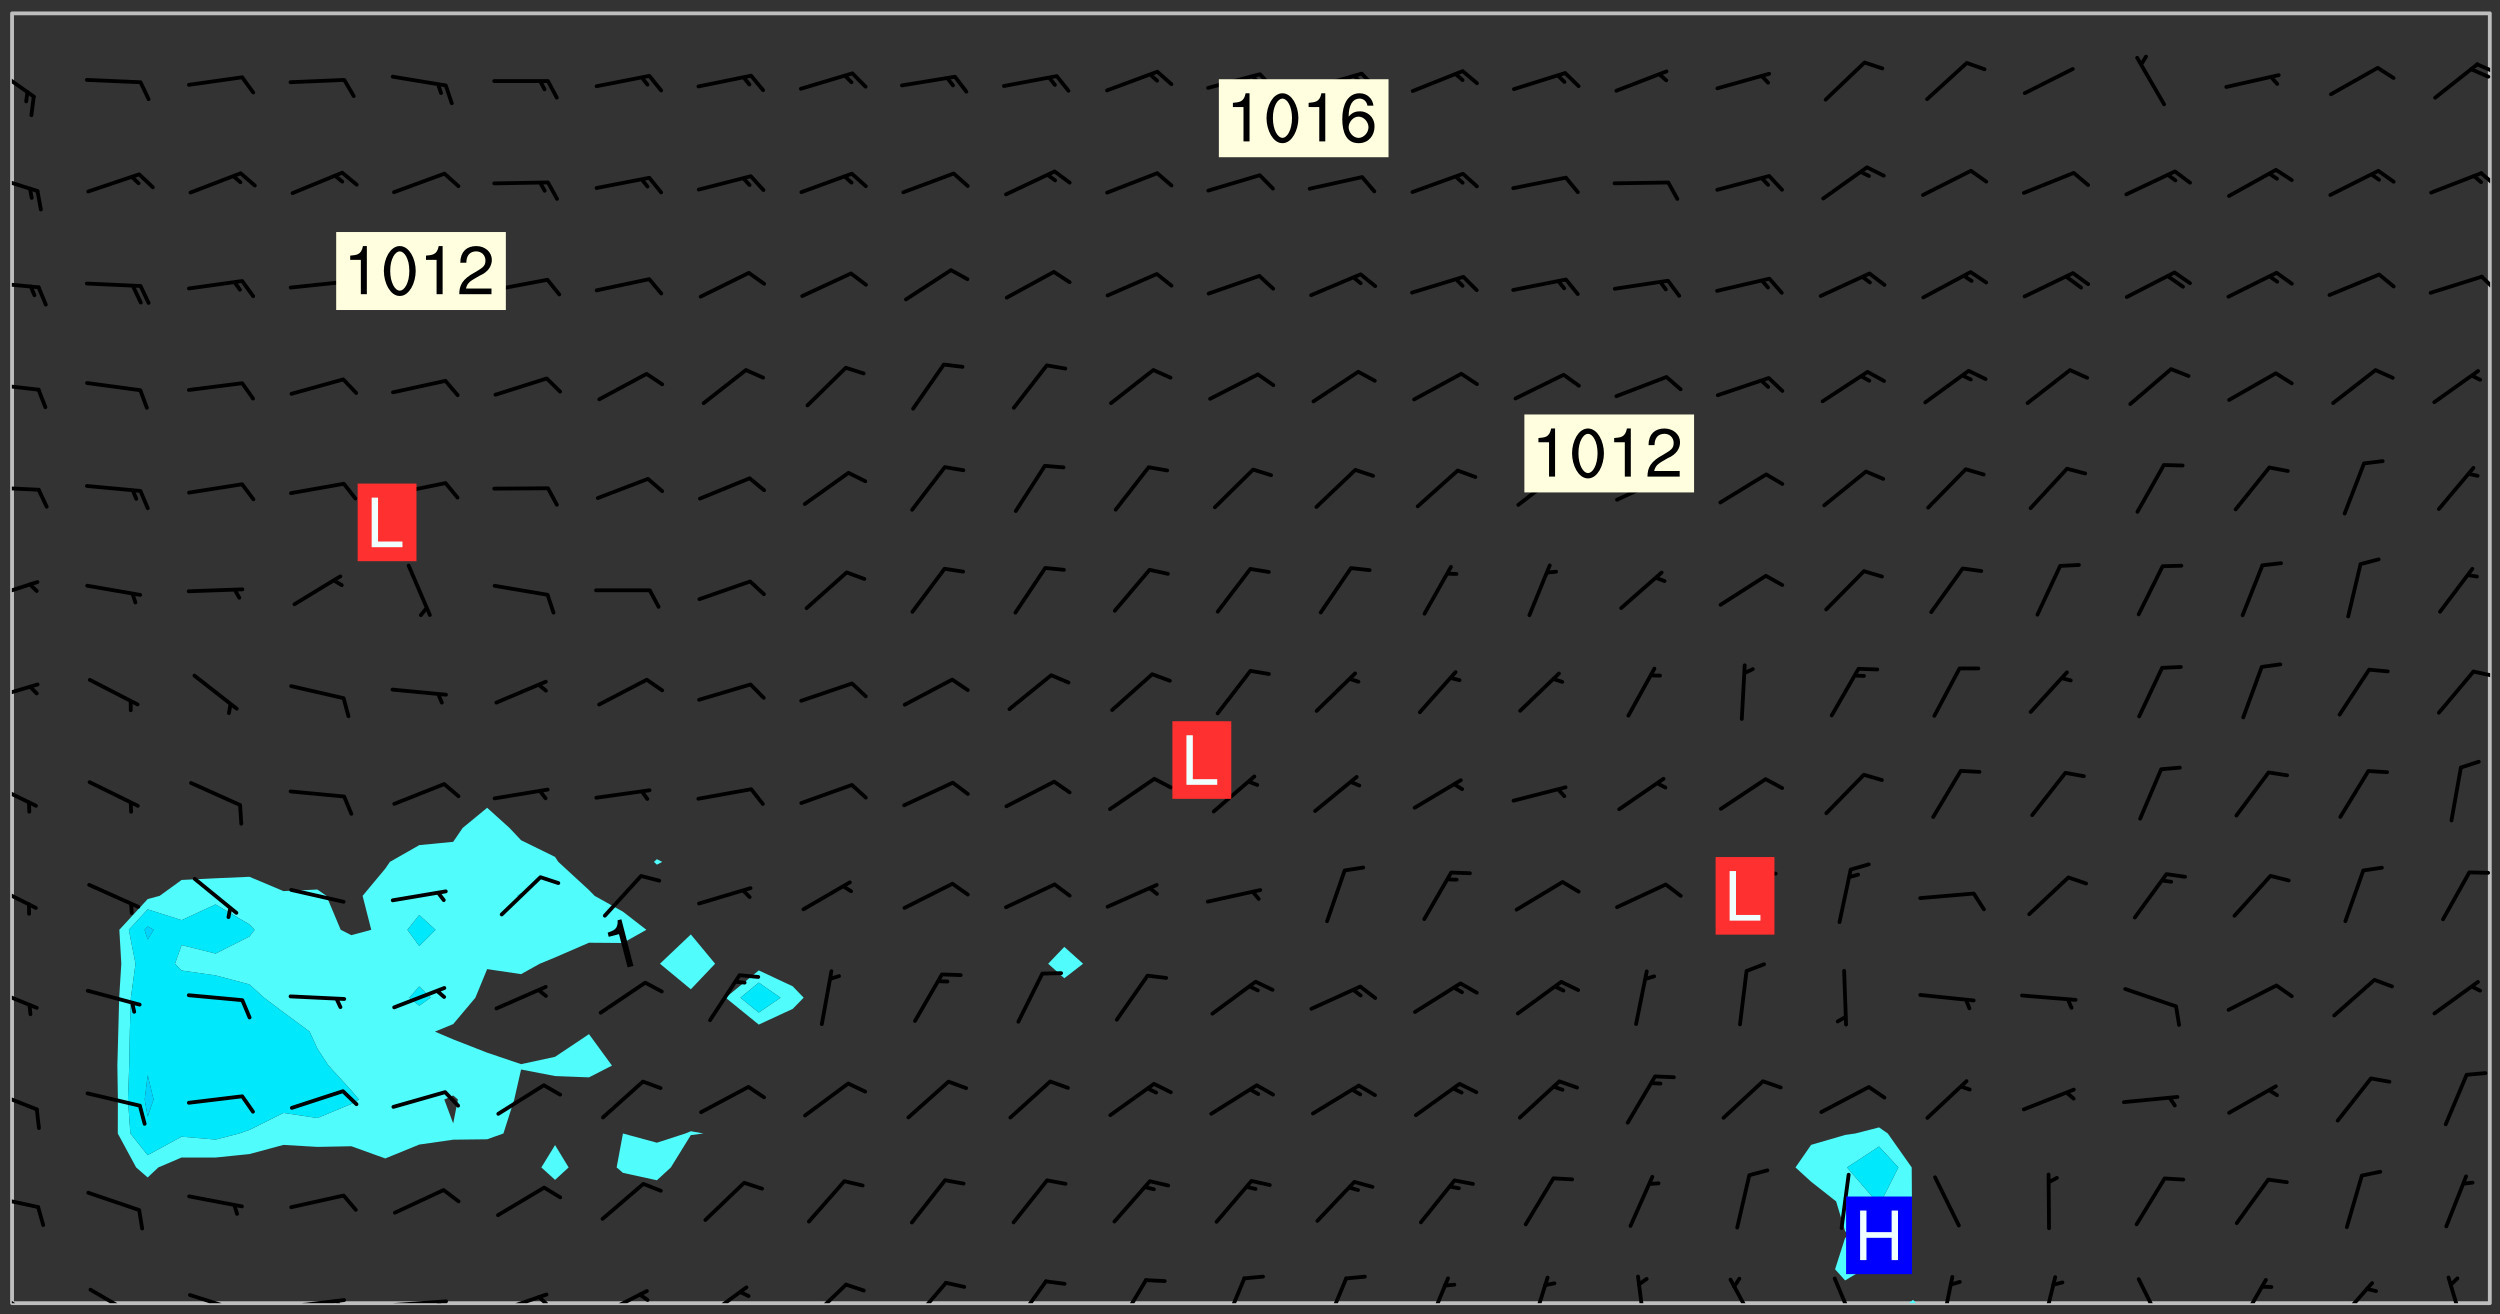 <svg xmlns="http://www.w3.org/2000/svg" role="img" xmlns:xlink="http://www.w3.org/1999/xlink" viewBox="142.45 309.95 326.84 171.84"><rect x="142.45" y="309.95" width="326.84" height="171.84" fill="#333333" stroke="none"/><defs><clipPath id="clip2"><path d="M 144 311.672 L 145 311.672 L 145 480.328 L 144 480.328 Z M 144 311.672"/></clipPath><clipPath id="clip3"><path d="M 144 311.672 L 468 311.672 L 468 480.328 L 144 480.328 Z M 144 311.672"/></clipPath><clipPath id="clip4"><path d="M 391 479 L 393 479 L 393 480.328 L 391 480.328 Z M 391 479"/></clipPath><clipPath id="clip5"><path d="M 467 311.672 L 468 311.672 L 468 480.328 L 467 480.328 Z M 467 311.672"/></clipPath><clipPath id="clip6"><path d="M 144 478 L 148 478 L 148 480.328 L 144 480.328 Z M 144 478"/></clipPath><clipPath id="clip7"><path d="M 154 478 L 161 478 L 161 480.328 L 154 480.328 Z M 154 478"/></clipPath><clipPath id="clip8"><path d="M 167 479 L 175 479 L 175 480.328 L 167 480.328 Z M 167 479"/></clipPath><clipPath id="clip9"><path d="M 172 480 L 174 480 L 174 480.328 L 172 480.328 Z M 172 480"/></clipPath><clipPath id="clip10"><path d="M 180 479 L 188 479 L 188 480.328 L 180 480.328 Z M 180 479"/></clipPath><clipPath id="clip11"><path d="M 186 479 L 188 479 L 188 480.328 L 186 480.328 Z M 186 479"/></clipPath><clipPath id="clip12"><path d="M 193 479 L 202 479 L 202 480.328 L 193 480.328 Z M 193 479"/></clipPath><clipPath id="clip13"><path d="M 199 479 L 201 479 L 201 480.328 L 199 480.328 Z M 199 479"/></clipPath><clipPath id="clip14"><path d="M 207 478 L 215 478 L 215 480.328 L 207 480.328 Z M 207 478"/></clipPath><clipPath id="clip15"><path d="M 212 479 L 215 479 L 215 480.328 L 212 480.328 Z M 212 479"/></clipPath><clipPath id="clip16"><path d="M 220 478 L 228 478 L 228 480.328 L 220 480.328 Z M 220 478"/></clipPath><clipPath id="clip17"><path d="M 225 478 L 228 478 L 228 480.328 L 225 480.328 Z M 225 478"/></clipPath><clipPath id="clip18"><path d="M 234 478 L 241 478 L 241 480.328 L 234 480.328 Z M 234 478"/></clipPath><clipPath id="clip19"><path d="M 247 477 L 254 477 L 254 480.328 L 247 480.328 Z M 247 477"/></clipPath><clipPath id="clip20"><path d="M 261 477 L 267 477 L 267 480.328 L 261 480.328 Z M 261 477"/></clipPath><clipPath id="clip21"><path d="M 274 477 L 280 477 L 280 480.328 L 274 480.328 Z M 274 477"/></clipPath><clipPath id="clip22"><path d="M 288 477 L 293 477 L 293 480.328 L 288 480.328 Z M 288 477"/></clipPath><clipPath id="clip23"><path d="M 302 476 L 306 476 L 306 480.328 L 302 480.328 Z M 302 476"/></clipPath><clipPath id="clip24"><path d="M 315 476 L 319 476 L 319 480.328 L 315 480.328 Z M 315 476"/></clipPath><clipPath id="clip25"><path d="M 328 476 L 332 476 L 332 480.328 L 328 480.328 Z M 328 476"/></clipPath><clipPath id="clip26"><path d="M 342 476 L 346 476 L 346 480.328 L 342 480.328 Z M 342 476"/></clipPath><clipPath id="clip27"><path d="M 356 476 L 358 476 L 358 480.328 L 356 480.328 Z M 356 476"/></clipPath><clipPath id="clip28"><path d="M 368 476 L 373 476 L 373 480.328 L 368 480.328 Z M 368 476"/></clipPath><clipPath id="clip29"><path d="M 382 476 L 386 476 L 386 480.328 L 382 480.328 Z M 382 476"/></clipPath><clipPath id="clip30"><path d="M 396 476 L 398 476 L 398 480.328 L 396 480.328 Z M 396 476"/></clipPath><clipPath id="clip31"><path d="M 409 476 L 412 476 L 412 480.328 L 409 480.328 Z M 409 476"/></clipPath><clipPath id="clip32"><path d="M 421 476 L 426 476 L 426 480.328 L 421 480.328 Z M 421 476"/></clipPath><clipPath id="clip33"><path d="M 434 477 L 439 477 L 439 480.328 L 434 480.328 Z M 434 477"/></clipPath><clipPath id="clip34"><path d="M 447 477 L 453 477 L 453 480.328 L 447 480.328 Z M 447 477"/></clipPath><clipPath id="clip35"><path d="M 462 476 L 465 476 L 465 480.328 L 462 480.328 Z M 462 476"/></clipPath><clipPath id="clip36"><path d="M 144 466 L 148 466 L 148 469 L 144 469 Z M 144 466"/></clipPath><clipPath id="clip37"><path d="M 144 452 L 148 452 L 148 456 L 144 456 Z M 144 452"/></clipPath><clipPath id="clip38"><path d="M 144 438 L 148 438 L 148 442 L 144 442 Z M 144 438"/></clipPath><clipPath id="clip39"><path d="M 144 425 L 148 425 L 148 429 L 144 429 Z M 144 425"/></clipPath><clipPath id="clip40"><path d="M 144 411 L 148 411 L 148 416 L 144 416 Z M 144 411"/></clipPath><clipPath id="clip41"><path d="M 144 399 L 148 399 L 148 402 L 144 402 Z M 144 399"/></clipPath><clipPath id="clip42"><path d="M 465 397 L 468 397 L 468 399 L 465 399 Z M 465 397"/></clipPath><clipPath id="clip43"><path d="M 144 385 L 148 385 L 148 389 L 144 389 Z M 144 385"/></clipPath><clipPath id="clip44"><path d="M 144 373 L 148 373 L 148 375 L 144 375 Z M 144 373"/></clipPath><clipPath id="clip45"><path d="M 144 359 L 148 359 L 148 362 L 144 362 Z M 144 359"/></clipPath><clipPath id="clip46"><path d="M 144 346 L 148 346 L 148 348 L 144 348 Z M 144 346"/></clipPath><clipPath id="clip47"><path d="M 466 345 L 468 345 L 468 349 L 466 349 Z M 466 345"/></clipPath><clipPath id="clip48"><path d="M 144 332 L 148 332 L 148 336 L 144 336 Z M 144 332"/></clipPath><clipPath id="clip49"><path d="M 466 332 L 468 332 L 468 335 L 466 335 Z M 466 332"/></clipPath><clipPath id="clip50"><path d="M 144 318 L 148 318 L 148 323 L 144 323 Z M 144 318"/></clipPath><clipPath id="clip51"><path d="M 466 318 L 468 318 L 468 320 L 466 320 Z M 466 318"/></clipPath><clipPath id="clip52"><path d="M 465 318 L 468 318 L 468 321 L 465 321 Z M 465 318"/></clipPath><g id="surface2151" clip-path="url(#clip1)"><path fill="#fff" fill-opacity="0" fill-rule="evenodd" d="M 0 0 L 1000 0 L 1000 1000 L 0 1000 Z M 0 0"/><path fill="#d3d3d3" fill-opacity="0" fill-rule="evenodd" d="M162.152 355.867L161.918 356.16 161.977 356.395 162.094 356.566 162.27 356.801 162.562 357.148 162.676 357.207 162.793 357.035 162.852 356.801 163.027 356.625 163.492 356.449 164.191 356.449 164.426 356.742 164.715 357.559 164.773 357.734 164.949 357.965 165.301 358.199 166 358.898 166.172 359.074 166.406 359.422 166.641 359.832 166.93 360.414 167.34 360.879 167.57 361.113 167.805 361.289 167.922 361.52 168.098 361.812 168.27 362.977 168.27 363.211 168.328 363.5 168.387 363.617 168.504 363.734 168.852 364.145 168.969 364.316 169.145 364.492 169.32 364.727 169.438 364.898 169.609 365.25 169.668 365.484 169.902 365.891 170.137 365.832 169.961 366.008 169.902 366.938 169.32 366.938 169.086 366.824 168.738 366.938 168.621 367.055 168.562 367.348 168.504 367.523 168.387 367.695 167.922 367.988 167.863 368.223 167.805 368.336 167.805 368.98 167.863 369.152 167.863 369.562 167.922 369.621 167.922 370.027 167.98 370.434 168.098 370.609 168.156 370.668 168.387 371.309 168.328 371.602 168.328 372.301 168.27 372.883 168.27 373.117 168.211 373.348 168.156 373.699 168.156 375.621 168.211 375.738 168.637 375.738 168.27 375.855 168.246 376.207 169.137 377.375 170.879 377.914 172.219 378.273 172.219 378.812 172.309 379.621 172.844 380.336 174.363 380.605 175.254 380.52 175.344 381.684 175.879 381.863 177.039 381.684 179.094 380.699 180.254 380.336 182.133 380.16 183.828 379.98 183.648 380.699 182.133 380.785 180.883 380.875 180.078 381.145 179.004 381.953 179.273 382.672 179.809 383.57 179.629 384.195 179.363 385.004 179.629 386.082 180.254 386.98 181.059 387.16 182.309 386.98 182.043 387.703 182.141 388.207 182.195 388.5 182.195 388.672 182.254 388.965 182.254 389.371 182.43 389.488 182.781 389.605 183.188 389.605 183.48 389.43 183.594 389.312 183.652 389.195 183.77 388.965 183.828 388.789 184.18 388.324 184.41 388.148 184.586 388.09 184.762 388.148 184.82 388.324 184.938 389.312 184.992 389.781 185.051 389.953 185.168 390.188 185.344 390.246 186.16 390.305 186.449 390.305 186.566 390.539 186.625 390.945 186.684 391.297 186.684 392.402 186.801 392.695 186.918 393.043 187.207 393.742 187.383 394.094 187.965 394.848 188.316 395.023 188.488 395.082 188.957 395.316 189.598 395.781 189.945 396.016 190.238 396.191 190.531 396.246 190.762 396.309 191.578 396.656 191.871 396.832 191.984 397.004 192.336 397.355 192.453 397.531 192.977 398.172 192.977 398.461 193.035 398.812 193.035 399.16 193.094 399.512 193.152 399.801 193.27 399.859 193.441 399.918 193.617 399.918 194.199 400.152 194.375 400.27 194.551 400.559 194.727 400.793 194.84 401.027 195.133 401.258 195.25 401.375 195.25 401.785 195.309 401.84 195.598 402.074 195.832 402.191 195.891 402.309 196.008 402.48 196.066 402.598 196.297 402.832 196.355 403.008 196.59 403.066 196.707 403.125 196.59 403.238 196.531 403.355 196.531 403.473 196.414 403.766 196.297 404.055 196.297 404.637 196.473 404.754 196.59 404.812 196.648 404.93 196.766 405.047 196.879 405.105 197.055 405.453 197.113 405.805 197.172 406.211 197.172 406.387 197.113 406.562 196.996 407.262 196.996 407.434 197.113 407.609 197.406 407.902 197.812 407.902 197.988 408.02 198.105 408.191 198.223 408.484 198.223 408.719 197.695 408.719 197.465 408.484 197.23 408.484 197.055 408.543 196.996 409.242 197.055 409.59 197.172 409.766 197.348 410.176 197.465 410.406 197.754 410.875 197.93 410.93 198.453 410.93 198.688 410.988 199.445 411.629 199.504 411.922 199.504 412.156 199.562 412.215 199.793 412.562 199.793 412.914 199.676 413.086 199.676 413.379 199.969 413.668 200.262 413.844 200.434 413.902 200.727 414.078 201.02 414.195 201.602 414.602 201.891 414.836 202.184 415.012 202.402 415.172 202.418 415.184 202.648 415.359 203.289 415.883 203.465 416.117 203.582 416.293 203.758 416.469 203.871 416.641 203.871 417.281 203.988 417.457 204.457 417.574 205.039 417.691 205.273 417.75 205.504 417.863 205.797 417.98 205.91 418.039 206.496 418.391 206.785 418.562 206.961 418.625 207.137 418.68 207.312 418.738 208.012 419.09 208.301 419.266 208.535 419.32 208.824 419.496 209.059 419.613 209.699 420.02 209.992 420.137 210.164 420.195 210.398 420.254 210.809 420.312 211.039 420.371 211.273 420.488 211.332 420.66 210.922 420.836 211.391 420.895 211.449 421.188 211.562 421.422 211.738 421.477 211.973 421.535 212.148 421.594 212.555 421.711 213.195 421.945 213.312 422.117 213.371 422.352 213.371 422.527 213.312 422.645 213.254 423.051 213.488 423.285 213.605 423.344 213.953 423.461 214.594 423.691 214.77 423.809 215.059 423.926 215.234 424.102 215.469 424.566 216.051 425.672 216.227 425.848 216.574 426.023 216.75 426.141 217.102 426.258 218.148 426.781 218.383 426.84 218.848 426.953 219.141 427.012 219.605 427.188 220.363 427.77 220.598 428.004 220.945 428.469 221.121 428.645 221.41 428.879 222.227 429.578 222.52 429.754 222.809 430.043 223.102 430.219 223.395 430.508 224.09 431.148 224.266 431.324 224.559 431.559 224.848 431.793 225.316 432.082 225.957 432.664 226.305 432.898 226.539 433.191 226.887 433.539 227.238 434.004 228.172 434.996 228.52 435.402 228.637 435.578 228.871 435.637 228.984 435.754 229.629 435.93 229.859 436.043 230.094 436.102 230.387 436.277 230.617 436.395 231.551 437.094 231.957 437.5 232.191 437.676 232.598 437.852 232.832 437.969 233.648 438.316 233.996 438.551 234.23 438.668 234.523 438.957 234.754 439.074 235.512 439.426 235.863 439.598 236.094 439.656 236.387 439.773 236.621 439.832 237.492 440.008 238.309 440.008 238.777 440.238 238.949 440.297 239.824 440.996 240.289 441.113 240.582 441.172 240.758 441.23 240.988 441.289 241.457 441.348 241.805 441.406 242.156 441.465 242.562 441.523 242.855 441.523 243.027 441.582 243.027 441.812 243.203 441.988 243.496 441.988 243.844 442.047 244.195 442.105 244.895 442.223 245.535 442.223 246 441.988 246.293 441.812 246.465 441.695 246.875 441.523 247.164 441.348 248.098 440.883 248.566 440.59 249.09 440.297 249.555 440.125 250.02 439.949 251.07 439.484 251.359 439.367 251.77 439.25 252.059 439.133 252.586 438.957 254.102 438.258 254.684 437.91 254.973 437.852 255.266 437.793 255.613 437.676 256.488 437.445 256.84 437.328 256.953 437.328 257.188 437.27 258.062 437.035 258.297 436.977 259.109 436.977 259.461 436.918 260.277 436.801 260.449 436.742 260.801 436.688 261.094 436.629 261.324 436.57 262.141 436.395 262.316 436.336 262.664 436.336 262.898 436.277 263.363 436.16 264.121 435.988 264.355 435.93 264.703 435.93 265.113 435.812 265.402 435.754 266.688 435.695 266.977 435.695 267.387 435.637 267.617 435.578 267.793 435.578 268.668 435.461 269.074 435.461 269.484 435.344 269.832 435.344 270.184 435.23 271.055 435.172 272.805 435.172 273.852 435.461 274.262 435.578 274.551 435.695 274.902 435.812 275.191 435.93 276.242 436.102 276.531 436.16 276.824 436.16 277.117 436.219 277.289 436.277 277.699 436.336 277.871 436.395 277.988 436.453 278.105 436.453 278.223 436.512 278.574 436.57 278.688 436.57 279.098 436.637 281.02 437.031 282.945 437.426 284.465 437.875 286.16 438.594 288.305 439.398 289.91 438.68 291.34 437.875 292.5 436.797 293.75 436.348 296.785 435.629 298.66 435.27 300.805 433.922 303.039 432.668 305.539 431.41 307.234 430.961 309.02 430.781 310.18 430.512 310.805 431.051 312.145 430.781 312.859 429.793 313.844 428.449 314.289 428.27 315.094 427.91 316.969 427.371 318.754 426.922 320.004 426.652 321.164 426.562 322.863 426.473 324.824 426.203 326.074 426.113 326.613 426.113 327.238 426.023 328.129 426.023 330.273 425.844 332.684 425.664 335.273 425.574 336.969 425.754 338.578 425.844 340.008 426.203 341.168 426.922 343.043 427.91 344.203 429.438 344.469 430.152 345.098 430.242 345.453 431.141 345.988 431.68 346.523 433.207 347.598 433.566 348.133 433.566 347.328 434.102 347.418 435.809 348.133 438.504 349.023 439.309 349.918 440.297 350.633 441.555 352.418 442.094 353.938 441.914 354.293 443.258 355.902 442.453 356.883 441.914 357.152 442.184 357.469 441.969 357.688 441.824 358.488 442.273 358.938 441.914 359.293 441.914 359.828 441.645 360.367 440.926 360.902 440.656 361.527 439.668 362.688 440.117 363.527 440.488 364.922 441.105 366.617 440.926 368.223 440.926 370.008 441.016 370.188 439.309 370.723 437.965 371.527 438.234 372.02 439.082 372.422 439.488 372.332 440.027 372.332 440.387 373.047 440.836 373.758 440.566 375.188 440.566 375.547 441.555 375.992 442.812 376.707 444.156 377.957 444.785 379.652 445.414 380.367 445.234 380.547 444.695 381.527 444.605 381.977 444.965 382.062 446.223 381.797 446.852 381.262 447.031 381.262 447.57 381.977 448.555 382.242 449.094 383.227 450.082 384.027 451.16 383.762 451.52 383.672 452.418 383.047 454.75 382.691 456.816 382.602 458.609 382.422 459.328 382.332 459.867 382.332 461.305 381.352 463.188 380.992 464.895 380.457 465.793 379.652 466.961 379.387 467.5 381.441 468.754 381.527 469.113 381.172 469.652 381.082 469.473 381.082 470.281 381.172 471.719 380.727 472.434 379.652 472.527 379.387 473.242 379.922 474.141 380.727 474.859 381.887 475.668 383.227 475.938 383.672 476.297 383.316 476.746 381.527 476.656 380.277 476.207 379.562 475.488 378.938 475.398 378.762 478.988 378.574 480.297 467.934 480.297 467.934 311.703 412.664 311.703 412.664 360.785 413.426 360.91 416.715 361.453 418.738 364.289 418.738 367.043 421.09 367.375 423.438 367.707 427.488 367.707 426.109 371.867 424.086 372.574 422.062 373.277 421.52 373.621 418.926 375.238 418.738 375.355 416.715 373.277 415.984 370.535 413.312 368.457 411.938 364.957 411.871 364.875 409.914 362.203 412.664 360.785 412.664 311.703 294.422 311.703 294.422 403.117 294.539 403.148 294.672 403.16 294.746 403.234 294.852 403.281 294.941 403.34 295.027 403.398 295.117 403.457 295.414 403.754 295.473 403.844 295.504 403.961 295.531 404.078 295.547 404.215 295.516 404.332 295.457 404.422 295.398 404.508 295.355 404.613 295.309 404.715 295.281 404.836 295.281 404.98 295.457 405.25 295.605 405.398 295.68 405.484 295.754 405.559 295.797 405.664 295.859 405.754 295.918 405.84 295.961 405.945 296.02 406.035 296.066 406.137 296.109 406.242 296.168 406.328 296.285 406.508 296.359 406.582 296.422 406.668 296.48 406.758 296.523 406.863 296.582 406.953 296.641 407.039 296.703 407.129 296.762 407.219 296.805 407.32 296.922 407.5 296.996 407.574 297.055 407.66 297.129 407.734 297.219 407.793 297.324 407.84 297.473 407.84 297.605 407.824 297.738 407.84 297.84 407.793 297.914 407.719 297.961 407.617 297.945 407.484 297.945 407.336 297.898 407.23 297.871 407.113 297.824 407.012 297.797 406.891 297.754 406.789 297.691 406.699 297.648 406.598 297.605 406.492 297.574 406.375 297.559 406.242 297.547 406.105 297.633 406.047 297.691 405.961 297.812 405.93 297.855 406.035 297.871 406.168 297.871 406.285 297.93 406.387 297.988 406.477 298.078 406.535 298.227 406.684 298.285 406.773 298.328 406.879 298.316 406.98 298.402 407.039 298.508 407.086 298.594 407.145 298.684 407.203 298.758 407.277 298.641 407.305 298.535 407.352 298.449 407.41 298.375 407.484 298.316 407.574 298.254 407.66 298.227 407.781 298.18 407.883 298.137 407.988 298.105 408.105 298.094 408.238 298.078 408.371 298.078 408.52 298.105 408.637 298.152 408.742 298.195 408.844 298.254 408.934 298.328 409.008 298.418 409.066 298.492 409.141 298.582 409.199 298.641 409.289 298.684 409.395 298.73 409.496 298.848 409.527 298.98 409.543 299.129 409.543 299.246 409.512 299.352 409.555 299.395 409.66 299.441 409.762 299.469 409.883 299.5 410 299.527 410.117 299.559 410.238 299.586 410.355 299.691 410.398 299.793 410.445 299.926 410.43 300.074 410.578 300.137 410.664 300.211 410.738 300.281 410.812 300.371 410.875 300.477 410.918 300.578 410.961 300.695 410.992 300.832 411.008 300.949 410.977 301.023 410.902 301.051 410.785 301.039 410.652 301.008 410.531 300.98 410.414 301.023 410.309 301.141 410.309 301.23 410.371 301.348 410.398 301.496 410.398 301.629 410.414 301.777 410.414 301.91 410.43 302.043 410.414 302.191 410.414 302.324 410.398 302.457 410.387 302.594 410.398 302.711 410.371 302.844 410.355 303.035 410.297 302.977 410.473 302.961 410.605 302.934 410.727 302.918 410.859 302.859 410.945 302.727 410.961 302.621 411.008 302.516 411.051 302.398 411.082 302.281 411.109 302.016 411.141 301.867 411.141 301.734 411.156 301.66 411.23 301.719 411.316 301.867 411.465 301.984 411.645 302.059 411.715 302.148 411.777 302.238 411.836 302.324 411.895 302.414 411.953 302.516 411.996 302.621 412.059 302.727 412.102 302.812 412.16 302.918 412.207 303.02 412.25 303.199 412.367 303.258 412.457 303.215 412.559 303.168 412.664 303.184 412.797 303.406 413.02 303.465 413.109 303.508 413.211 303.539 413.332 303.582 413.434 303.598 413.566 303.629 413.684 303.641 413.82 303.672 413.938 303.82 414.086 303.922 414.129 304.027 414.172 304.145 414.203 304.277 414.219 304.414 414.234 304.531 414.234 304.648 414.203 304.738 414.145 304.781 414.039 304.828 413.938 304.871 413.832 304.902 413.715 304.914 413.582 304.914 413.434 304.902 413.301 304.887 413.168 304.855 413.051 304.812 412.945 304.766 412.84 304.723 412.738 304.68 412.633 304.664 412.5 304.68 412.367 304.707 412.25 304.738 412.133 304.766 412.012 304.812 411.91 304.902 411.852 304.988 411.789 305.062 411.715 305.152 411.656 305.375 411.434 305.434 411.348 305.508 411.273 305.625 411.094 305.684 411.008 305.684 410.859 305.609 410.785 305.508 410.738 305.402 410.695 305.301 410.652 305.242 410.562 305.195 410.457 305.168 410.34 305.258 410.281 305.375 410.25 305.477 410.207 305.656 410.09 305.805 409.941 305.816 409.809 305.805 409.703 305.715 409.645 305.582 409.66 305.434 409.66 305.301 409.676 305.168 409.66 305.047 409.629 304.961 409.57 304.887 409.496 304.828 409.406 304.766 409.32 304.648 409.141 304.59 409.055 304.621 408.934 304.707 408.875 304.828 408.844 304.887 408.758 304.887 408.637 304.855 408.52 304.797 408.43 304.738 408.344 304.691 408.238 304.664 408.121 304.648 407.988 304.707 407.898 304.781 407.824 304.871 407.766 304.988 407.586 305.062 407.512 305.121 407.426 305.27 407.277 305.391 407.246 305.523 407.23 305.656 407.246 305.73 407.32 305.773 407.426 305.789 407.559 305.758 407.676 305.641 407.707 305.508 407.719 305.359 407.867 305.316 407.973 305.27 408.074 305.242 408.195 305.211 408.312 305.211 408.461 305.242 408.578 305.285 408.684 305.344 408.773 305.418 408.844 305.492 408.918 305.609 408.949 305.73 408.977 305.848 408.949 305.98 408.934 306.098 408.934 306.188 408.992 306.262 409.066 306.309 409.172 306.367 409.258 306.469 409.305 306.602 409.32 306.707 409.363 306.793 409.422 306.781 409.527 306.707 409.602 306.527 409.719 306.469 409.809 306.379 409.867 306.309 409.941 306.234 410.016 306.172 410.105 306.145 410.223 306.129 410.355 306.145 410.488 306.129 410.621 306.129 410.77 306.145 410.902 306.172 411.02 306.203 411.141 306.277 411.215 306.367 411.273 306.453 411.332 306.543 411.391 306.66 411.422 306.66 411.508 306.559 411.555 306.469 411.613 306.203 411.645 306.086 411.672 305.938 411.672 305.832 411.715 305.73 411.762 305.672 411.852 305.609 412.086 305.598 412.219 305.566 412.34 305.551 412.473 305.551 412.766 305.539 412.898 305.551 413.035 305.566 413.168 305.699 413.184 305.832 413.195 305.953 413.227 306.039 413.285 306.113 413.359 306.16 413.465 306.203 413.566 306.219 413.699 306.219 414.145 306.203 414.277 306.203 414.723 306.234 414.988 306.262 415.105 306.277 415.238 306.309 415.355 306.395 415.566 306.426 415.832 306.426 415.98 306.395 416.098 306.367 416.215 306.336 416.336 306.309 416.453 306.277 416.57 306.246 416.691 306.234 416.824 306.219 416.957 306.309 417.016 306.426 416.984 306.527 417 306.574 417.105 306.543 417.371 306.543 417.812 306.5 417.918 306.453 418.023 306.41 418.125 306.367 418.23 306.309 418.316 306.277 418.438 306.234 418.555 306.203 418.672 306.188 418.805 306.203 418.938 306.262 419.027 306.367 419.074 306.453 419.133 306.512 419.219 306.5 419.355 306.469 419.473 306.426 419.574 306.426 420.02 306.41 420.152 306.41 420.301 306.379 420.418 306.336 420.523 306.309 420.641 306.262 420.746 306.219 420.848 306.188 420.969 306.16 421.086 306.129 421.219 306.098 421.336 306.07 421.453 306.027 421.559 305.996 421.676 305.965 421.797 305.953 421.93 305.938 422.062 305.938 422.359 305.965 422.477 305.965 422.625 306.012 423.023 306.039 423.141 306.098 423.23 306.219 423.262 306.367 423.262 306.5 423.246 306.559 423.336 306.559 423.453 306.5 423.543 306.41 423.602 306.309 423.645 306.203 423.691 306.113 423.75 306.027 423.809 305.891 423.824 305.773 423.793 305.641 423.777 305.539 423.824 305.477 423.91 305.465 424.047 305.449 424.18 305.418 424.297 305.391 424.414 305.375 424.547 305.344 424.668 305.344 424.965 305.359 425.098 305.391 425.215 305.391 425.363 305.402 425.496 305.402 425.645 305.375 425.762 305.328 425.863 305.301 425.984 305.27 426.102 305.211 426.191 305.137 426.266 305.035 426.309 304.93 426.355 304.812 426.383 304.691 426.414 304.59 426.367 304.648 426.281 304.754 426.234 304.781 426.117 304.812 426 304.84 425.879 304.871 425.762 304.871 425.613 304.887 425.48 304.855 425.363 304.812 425.258 304.707 425.273 304.633 425.348 304.531 425.391 304.441 425.453 304.367 425.527 304.324 425.629 304.309 425.762 304.277 425.879 304.25 426 304.219 426.117 304.191 426.234 304.16 426.355 304.133 426.473 304.102 426.59 304.059 426.695 303.969 426.754 303.879 426.754 303.762 426.723 303.73 426.637 303.746 426.5 303.715 426.383 303.715 426.234 303.703 426.102 303.703 425.953 303.641 425.719 303.613 425.598 303.57 425.496 303.523 425.391 303.465 425.305 303.406 425.215 303.363 425.109 303.301 425.023 303.152 424.875 303.082 424.801 302.977 424.754 302.871 424.711 302.77 424.668 302.473 424.371 302.383 424.297 302.297 424.238 302.191 424.195 302.102 424.133 302.016 424.074 301.91 424.031 301.82 423.973 301.734 423.91 301.66 423.84 301.555 423.793 301.469 423.734 301.363 423.691 301.273 423.629 301.172 423.586 301.066 423.543 300.98 423.484 300.875 423.438 300.77 423.395 300.668 423.348 300.578 423.289 300.477 423.246 300.371 423.203 300.281 423.141 300.164 423.113 300.031 423.098 299.898 423.113 299.75 423.113 299.617 423.129 299.5 423.098 299.41 423.039 299.336 422.965 299.246 422.906 299.145 422.859 298.996 422.859 298.875 422.832 298.773 422.789 298.699 422.715 298.582 422.535 298.492 422.477 298.391 422.434 298.301 422.371 298.195 422.328 298.105 422.27 298.02 422.211 297.914 422.164 297.855 422.078 297.797 421.988 297.754 421.883 297.707 421.781 297.633 421.707 297.547 421.648 297.473 421.574 297.383 421.516 297.16 421.293 297.117 421.188 297.086 420.922 297.191 420.879 297.336 420.879 297.441 420.922 297.516 420.996 297.605 421.055 297.691 421.113 297.797 421.16 297.887 421.219 298.035 421.367 298.105 421.441 298.254 421.59 298.316 421.676 298.391 421.75 298.477 421.809 298.551 421.883 298.641 421.945 298.73 422.004 298.816 422.062 299.086 422.238 299.188 422.285 299.293 422.328 299.395 422.371 299.441 422.297 299.5 422.211 299.574 422.137 299.645 422.062 299.75 422.105 299.824 422.18 299.883 422.27 299.926 422.371 299.973 422.477 300.016 422.582 300.137 422.609 300.254 422.582 300.328 422.492 300.371 422.387 300.43 422.297 300.504 422.223 300.609 422.18 300.727 422.152 300.859 422.164 300.949 422.223 301.098 422.371 301.156 422.461 301.199 422.566 301.246 422.668 301.289 422.773 301.332 422.875 301.438 422.922 301.543 422.965 301.676 422.98 301.762 422.922 301.82 422.832 301.895 422.758 302 422.715 302.117 422.742 302.223 422.789 302.324 422.832 302.43 422.875 302.531 422.922 302.711 423.039 302.711 423.156 302.695 423.289 302.711 423.422 302.727 423.559 302.785 423.645 302.887 423.691 303.008 423.719 303.125 423.75 303.273 423.75 303.391 423.719 303.449 423.629 303.629 423.512 303.688 423.422 303.762 423.348 303.82 423.262 303.938 423.082 304.117 422.965 304.234 422.996 304.324 423.055 304.367 423.129 304.352 423.262 304.352 423.379 304.441 423.438 304.59 423.438 304.723 423.422 304.855 423.41 305.121 423.379 305.227 423.336 305.344 423.305 305.465 423.277 305.539 423.203 305.609 423.129 305.672 423.039 305.656 422.934 305.609 422.832 305.508 422.789 305.402 422.773 305.285 422.801 305.02 422.832 304.871 422.832 304.797 422.758 304.707 422.699 304.59 422.668 304.473 422.641 304.34 422.625 304.191 422.625 304.059 422.641 303.762 422.641 303.656 422.594 303.508 422.445 303.465 422.344 303.406 422.254 303.629 422.031 303.715 421.973 303.82 421.93 303.938 421.898 304.07 421.883 304.203 421.898 304.34 421.914 304.441 421.957 304.574 421.945 304.664 421.883 304.766 421.84 304.828 421.75 304.781 421.648 304.691 421.59 304.574 421.559 304.473 421.516 304.414 421.426 304.352 421.336 304.352 421.219 304.367 421.086 304.473 421.039 304.547 420.969 304.547 420.848 304.457 420.789 304.426 420.672 304.516 420.613 304.59 420.539 304.633 420.434 304.691 420.344 304.738 420.242 304.754 420.109 304.754 419.961 304.707 419.855 304.664 419.754 304.574 419.695 304.441 419.68 304.34 419.637 304.203 419.621 304.086 419.59 303.641 419.59 303.508 419.574 303.375 419.562 303.242 419.547 303.125 419.516 302.977 419.516 302.844 419.5 302.711 419.488 302.445 419.457 302.324 419.414 302.238 419.355 302.164 419.281 302.164 419.133 302.176 419 302.281 418.953 302.383 418.91 302.516 418.895 302.668 418.895 302.801 418.879 303.094 418.879 303.215 418.91 303.316 418.953 303.406 419.012 303.641 419.074 303.762 419.027 303.852 418.969 303.953 418.926 304.086 418.91 304.191 418.953 304.293 419 304.426 419.012 304.547 418.984 304.691 418.984 304.812 418.953 304.93 418.926 305.035 418.879 305.109 418.805 305.195 418.746 305.344 418.598 305.402 418.512 305.449 418.406 305.477 418.289 305.492 418.184 305.391 418.141 305.301 418.082 305.184 418.051 305.078 418.008 304.988 417.945 304.914 417.859 304.84 417.785 304.738 417.742 304.633 417.695 304.531 417.652 304.473 417.562 304.426 417.461 304.34 417.25 304.277 417.164 304.219 417.074 304.145 417 304.059 416.941 303.789 416.941 303.672 416.973 303.582 417.031 303.48 417.074 303.348 417.09 303.242 417.074 303.215 416.957 303.152 416.867 303.035 416.836 302.934 416.793 302.785 416.645 302.754 416.527 302.738 416.422 302.812 416.348 302.992 416.23 303.109 416.203 303.227 416.172 303.363 416.188 303.465 416.23 303.57 416.273 303.672 416.32 303.777 416.363 303.895 416.395 304.027 416.41 304.145 416.438 304.277 416.453 304.383 416.438 304.473 416.379 304.398 416.305 304.293 416.262 304.219 416.188 304.145 416.098 303.996 415.949 303.91 415.891 303.82 415.832 303.746 415.758 303.656 415.699 303.555 415.652 303.434 415.625 303.332 415.578 303.227 415.535 303.109 415.504 303.008 415.461 302.887 415.43 302.738 415.43 302.621 415.461 302.516 415.504 302.43 415.566 302.25 415.684 302.164 415.742 302.074 415.801 301.969 415.848 301.883 415.906 301.777 415.949 301.676 415.992 301.57 416.039 301.496 416.113 301.438 416.203 301.379 416.289 301.332 416.395 301.273 416.48 301.199 416.555 301.066 416.543 300.949 416.512 300.832 416.512 300.758 416.586 300.668 416.645 300.594 416.719 300.504 416.777 300.418 416.836 300.312 416.883 300.211 416.926 300.074 416.941 299.973 416.898 299.824 416.75 299.719 416.703 299.633 416.703 299.527 416.75 299.426 416.793 299.305 416.824 299.188 416.793 299.113 416.719 299.113 416.602 299.145 416.48 299.219 416.41 299.277 416.32 299.352 416.246 299.469 416.215 299.574 416.172 299.867 416.172 300 416.156 300.137 416.141 300.238 416.098 300.328 416.039 300.43 415.992 300.52 415.934 300.652 415.922 300.742 415.98 300.875 415.992 300.965 415.934 301.051 415.875 301.156 415.832 301.246 415.773 301.332 415.711 301.422 415.652 301.57 415.504 301.629 415.418 301.688 415.328 301.793 415.285 301.926 415.27 302.043 415.297 302.164 415.328 302.223 415.27 302.281 415.18 302.312 414.914 302.34 414.797 302.445 414.809 302.578 414.824 302.68 414.781 302.77 414.723 302.828 414.633 302.902 414.559 302.961 414.469 303.008 414.367 303.02 414.234 303.008 414.102 302.961 413.996 302.812 413.848 302.754 413.758 302.695 413.672 302.652 413.566 302.652 413.121 302.668 412.988 302.668 412.84 302.68 412.707 302.621 412.648 302.531 412.707 302.43 412.664 302.25 412.547 302.164 412.488 302.102 412.398 302.043 412.309 301.969 412.234 301.883 412.176 301.762 412.207 301.66 412.219 301.555 412.266 301.469 412.324 301.363 412.367 301.215 412.516 301.125 412.574 301.039 412.633 300.949 412.695 300.844 412.738 300.711 412.754 300.711 412.633 300.816 412.59 300.934 412.559 301.008 412.488 301.051 412.383 301.051 412.234 301.023 412.117 300.875 411.969 300.742 411.953 300.594 411.953 300.477 411.984 300.371 412.027 300.27 412.07 300.18 412.133 300.062 412.16 299.988 412.086 300 411.953 299.957 411.852 299.914 411.746 299.824 411.688 299.707 411.715 299.586 411.746 299.469 411.777 299.367 411.82 299.246 411.852 299.145 411.895 299.039 411.938 298.949 411.996 298.848 412.012 298.848 411.895 298.863 411.762 298.805 411.672 298.73 411.715 298.582 411.863 298.523 411.953 298.449 412.027 298.402 412.133 298.359 412.234 298.285 412.309 298.227 412.398 298.152 412.473 298.094 412.559 298.02 412.633 297.93 412.695 297.855 412.766 297.781 412.84 297.68 412.855 297.547 412.871 297.441 412.828 297.441 412.707 297.59 412.559 297.633 412.457 297.691 412.367 297.738 412.266 297.781 412.16 297.84 412.07 297.871 411.953 297.914 411.852 297.945 411.73 297.973 411.613 298.02 411.508 298.062 411.406 298.105 411.301 298.18 411.23 298.27 411.168 298.359 411.109 298.461 411.066 298.758 411.066 299.023 411.035 299.129 410.992 299.055 410.918 298.938 410.887 298.832 410.844 298.742 410.785 298.641 410.738 298.551 410.68 298.449 410.637 298.344 410.594 298.254 410.531 298.168 410.473 298.062 410.43 297.961 410.387 297.84 410.355 297.723 410.324 297.621 410.281 297.5 410.25 297.398 410.207 297.309 410.148 297.266 410.043 297.25 409.91 297.352 409.867 297.484 409.852 297.621 409.867 297.754 409.852 297.855 409.809 297.914 409.719 297.93 409.613 297.84 409.555 297.766 409.48 297.664 409.438 297.574 409.379 297.426 409.23 297.383 409.125 297.367 408.992 297.367 408.699 297.309 408.609 297.219 408.551 297.145 408.477 297.102 408.371 297.07 408.254 297.012 408.164 296.938 408.09 296.82 408.062 296.746 407.988 296.656 407.93 296.566 407.867 296.48 407.809 296.406 407.734 296.348 407.648 296.301 407.543 296.215 407.484 296.066 407.336 295.871 407.277 295.738 407.293 295.637 407.336 295.562 407.41 295.516 407.512 295.473 407.617 295.414 407.707 295.355 407.793 295.059 408.09 294.969 408.148 294.883 408.148 294.82 408.062 294.777 407.957 294.809 407.84 294.867 407.75 294.895 407.633 294.883 407.5 294.793 407.438 294.688 407.484 294.57 407.512 294.453 407.543 294.184 407.719 294.082 407.766 293.965 407.793 293.859 407.84 293.77 407.898 293.668 407.941 293.609 407.855 293.562 407.75 293.578 407.617 293.625 407.512 293.695 407.438 293.77 407.367 293.828 407.277 293.828 407.129 293.785 407.023 293.547 407.023 293.445 407.07 293.414 407.188 293.387 407.305 293.355 407.426 293.281 407.469 293.148 407.484 293.074 407.438 293.031 407.336 292.988 407.23 292.941 407.129 292.898 407.023 292.777 407.055 292.676 407.098 292.543 407.113 292.426 407.145 292.32 407.188 292.23 407.246 292.129 407.293 292.008 407.32 291.875 407.336 291.773 407.293 291.715 407.203 291.668 407.098 291.625 406.996 291.582 406.891 291.582 406.773 291.641 406.684 291.727 406.625 291.906 406.508 292.008 406.461 292.113 406.418 292.219 406.359 292.32 406.316 292.41 406.254 292.512 406.211 292.617 406.152 292.719 406.105 292.809 406.047 292.914 406.004 293.016 405.961 293.105 405.898 293.207 405.855 293.344 405.84 293.461 405.871 293.562 405.914 293.684 405.945 293.785 405.988 293.891 406.035 293.992 406.078 294.098 406.121 294.199 406.168 294.305 406.211 294.406 406.254 294.512 406.301 294.598 406.359 294.703 406.402 294.82 406.434 294.926 406.477 295.027 406.523 295.117 406.582 295.223 406.625 295.324 406.668 295.43 406.715 295.547 406.742 295.648 406.789 295.77 406.816 295.918 406.816 296.004 406.758 296.02 406.656 296.078 406.566 296.051 406.449 295.977 406.375 295.859 406.195 295.785 406.121 295.695 406.047 295.516 405.93 295.43 405.871 295.324 405.828 295.223 405.781 294.953 405.605 294.895 405.516 294.82 405.441 294.762 405.352 294.719 405.25 294.688 405.133 294.672 404.996 294.672 404.434 294.66 404.301 294.645 404.168 294.613 404.051 294.598 403.918 294.586 403.785 294.555 403.664 294.332 403.441 294.273 403.355 294.258 403.25 294.289 403.133 294.422 403.117 294.422 311.703 172.992 311.703 172.992 313.156 172.934 313.391 172.582 314.441 172.41 314.965 172.293 315.312 172.117 315.723 172 315.895 171.766 316.188 171.535 316.246 171.184 316.246 171.066 316.305 170.836 316.711 170.836 317.004 170.953 317.18 171.184 317.41 171.301 317.645 171.941 318.402 172.234 318.867 172.41 319.102 172.641 319.453 172.875 319.801 173.516 320.617 173.691 321.082 173.863 321.492 173.98 322.188 174.156 322.656 174.273 324.055 174.332 324.52 174.332 325.395 174.449 326.441 174.449 331.223 174.391 331.688 174.039 332.969 173.863 333.492 173.75 333.902 173.398 334.832 172.934 336 172.699 336.582 172.582 336.758 172.41 337.105 172.234 337.512 171.883 338.328 171.824 338.621 171.711 338.914 171.594 339.203 171.535 339.379 171.418 340.254 171.359 340.66 171.301 340.777 171.242 340.953 171.184 341.125 170.953 341.652 170.836 341.824 170.836 342.059 170.719 342.293 170.66 342.465 170.484 343.051 170.484 343.34 170.426 343.516 170.426 343.809 170.367 343.922 170.309 344.449 170.309 344.621 170.254 344.855 170.254 347.477 170.078 348.293 169.961 348.469 169.785 348.703 169.668 348.875 169.555 349.109 168.969 350.043 168.738 350.332 168.445 350.797 168.27 351.031 167.98 351.383 167.629 352.082 167.516 352.312 167.34 352.723 167.164 352.953 166.758 353.48 165.941 354.18 165.648 354.352 165.359 354.586 165.184 354.703 165.008 354.879 164.484 355.285 163.957 355.461 163.785 355.637 163.551 355.691 162.91 355.867 162.152 355.867M174.363 386.891L173.289 387.34 173.648 388.234 174.898 387.52 175.344 386.98 174.363 386.891"/><path fill="#d3d3d3" fill-opacity="0" fill-rule="evenodd" d="M201.508 416.598L200.613 416.598 201.062 417.227 202.043 417.586 202.848 417.496 203.293 416.508 203.117 416.598 202.402 416.242 201.508 416.598M356.129 475.668L356.07 475.145 356.07 474.852 356.184 474.559 356.242 474.328 356.711 473.859 356.824 473.859 356.941 473.746 357.059 473.688 357.234 473.688 357.469 473.629 357.816 473.629 358.051 473.688 358.168 473.746 358.398 473.918 358.457 474.094 358.574 474.676 358.574 474.969 358.457 475.145 358.285 475.434 358.109 475.609 357.582 476.133 357.352 476.367 357.234 476.426 357.059 476.426 356.941 476.367 356.535 476.074 356.359 475.957 356.242 475.898 356.184 475.785 356.129 475.668M362.77 464.711L362.711 464.539 362.711 463.43 362.77 463.258 362.945 463.199 363.117 463.141 363.293 463.141 363.527 463.082 363.645 463.141 363.703 463.84 363.645 464.012 363.527 464.188 363.41 464.246 363.176 464.77 363.062 464.828 362.828 464.828 362.77 464.711M372.383 450.32L372.266 450.145 372.266 449.445 372.559 448.57 372.676 448.398 372.852 448.047 372.965 447.816 373.082 447.523 373.434 446.766 373.551 446.535 373.723 446.301 373.898 446.301 374.016 446.242 374.656 446.242 374.773 446.301 375.008 446.535 375.18 446.648 375.531 446.941 375.648 447.059 375.762 447.234 375.762 447.348 375.879 447.406 375.996 447.523 375.996 448.223 375.938 448.398 375.938 448.629 375.879 448.805 375.531 449.855 375.414 450.086 375.297 450.32 375.18 450.379 374.949 450.613 374.309 450.902 373.434 450.902 373.023 450.785 372.383 450.32"/><path fill="none" stroke="#bebebe" stroke-linecap="round" stroke-linejoin="round" stroke-miterlimit="10" stroke-width=".5" d="M 431.957 354.305 L 108.027 354.305 L 108.027 185.68 L 431.957 185.68 L 431.957 354.305" transform="matrix(1 0 0 -1 36 666)"/><g clip-path="url(#clip2)"><path fill="#fff" fill-opacity="0" fill-rule="evenodd" d="M 144 475.891 L 144 480.328 L 144.004 480.328 L 144 480.328 L 144 311.672 L 144.004 311.672 L 144 311.672 L 144 475.891"/></g><g clip-path="url(#clip3)"><path fill="#fff" fill-opacity="0" fill-rule="evenodd" d="M 144.004 480.328 L 144.004 311.672 L 206.137 311.672 L 206.137 415.555 L 202.938 418.191 L 201.699 420.004 L 197.262 420.438 L 193.422 422.629 L 192.82 423.508 L 189.855 427.07 L 190.984 431.508 L 188.383 432.211 L 186.992 431.508 L 185.129 427.07 L 183.945 426.242 L 179.508 426.449 L 175.066 424.578 L 170.629 424.773 L 166.191 424.992 L 163.324 427.07 L 161.754 427.492 L 158.051 431.508 L 158.309 435.945 L 158.031 440.383 L 157.914 444.82 L 157.793 449.262 L 157.863 453.699 L 157.848 458.137 L 160.246 462.574 L 161.754 463.887 L 163.152 462.574 L 166.191 461.277 L 170.629 461.281 L 175.066 460.828 L 179.508 459.629 L 183.945 459.891 L 188.383 459.805 L 192.82 461.402 L 197.262 459.586 L 201.699 458.949 L 206.137 458.895 L 208.266 458.137 L 209.68 453.699 L 210.574 449.773 L 215.016 450.629 L 215.016 459.652 L 213.223 462.574 L 215.016 464.203 L 216.789 462.574 L 215.016 459.652 L 215.016 450.629 L 219.453 450.801 L 222.457 449.262 L 219.453 445.148 L 215.016 448.113 L 210.574 449.074 L 206.137 447.57 L 201.699 445.836 L 199.309 444.82 L 201.699 443.836 L 204.602 440.383 L 206.137 436.648 L 210.574 437.305 L 213.02 435.945 L 215.016 435.121 L 219.453 433.199 L 223.891 433.234 L 226.953 431.508 L 223.891 429.137 L 220.188 427.07 L 219.453 426.316 L 215.445 422.629 L 215.016 421.98 L 210.574 419.797 L 209.059 418.191 L 206.137 415.555 L 206.137 311.672 L 228.328 311.672 L 228.328 422.273 L 227.945 422.629 L 228.328 422.992 L 229.031 422.629 L 228.328 422.273 L 228.328 311.672 L 232.766 311.672 L 232.766 432.113 L 228.73 435.945 L 232.766 439.285 L 232.766 457.84 L 232.055 458.137 L 228.328 459.344 L 223.891 458.137 L 223.066 462.574 L 223.891 463.285 L 228.328 464.254 L 230.156 462.574 L 232.766 458.348 L 234.418 458.137 L 232.766 457.84 L 232.766 439.285 L 235.941 435.945 L 232.766 432.113 L 232.766 311.672 L 241.645 311.672 L 241.645 436.816 L 237.312 440.383 L 241.645 443.902 L 246.082 441.852 L 247.52 440.383 L 246.082 438.891 L 241.645 436.816 L 241.645 311.672 L 281.59 311.672 L 281.59 433.738 L 279.484 435.945 L 281.59 437.844 L 284.047 435.945 L 281.59 433.738 L 281.59 311.672 L 388.109 311.672 L 388.109 457.34 L 385.004 458.137 L 383.672 458.328 L 379.234 459.621 L 377.184 462.574 L 379.234 464.449 L 382.496 467.016 L 383.672 470.906 L 384.246 471.453 L 383.672 471.789 L 382.359 475.891 L 383.672 477.348 L 386.105 475.891 L 388.109 473.234 L 390.016 471.453 L 392.41 467.016 L 392.379 462.574 L 389.254 458.137 L 388.109 457.34 L 388.109 311.672 L 467.996 311.672 L 467.996 480.328 L 392.984 480.328 L 392.547 479.898 L 391.973 480.328 L 144.004 480.328"/></g><path fill="#50fcfc" fill-rule="evenodd" d="M 157.863 453.699 L 157.793 449.262 L 157.914 444.82 L 158.031 440.383 L 158.309 435.945 L 158.051 431.508 L 161.754 427.492 L 163.324 427.07 L 166.191 424.992 L 170.629 424.773 L 170.629 428.191 L 166.191 430.246 L 161.754 428.832 L 159.289 431.508 L 160.168 435.945 L 159.559 440.383 L 159.422 444.82 L 159.344 449.262 L 159.176 453.699 L 159.492 458.137 L 161.754 460.969 L 166.191 458.555 L 170.629 458.934 L 173.723 458.137 L 175.066 457.668 L 179.508 455.449 L 183.945 456.117 L 188.383 454.273 L 189.371 453.699 L 188.383 452.512 L 185.398 449.262 L 183.945 447.043 L 182.93 444.82 L 179.508 442.289 L 176.969 440.383 L 175.066 438.652 L 170.629 437.469 L 166.191 436.832 L 165.328 435.945 L 166.191 433.504 L 170.629 434.617 L 175.066 432.387 L 175.738 431.508 L 175.066 430.812 L 170.629 428.191 L 170.629 424.773 L 175.066 424.578 L 179.508 426.449 L 183.945 426.242 L 185.129 427.07 L 186.992 431.508 L 188.383 432.211 L 190.984 431.508 L 189.855 427.07 L 192.82 423.508 L 193.422 422.629 L 197.262 420.438 L 197.262 429.574 L 195.715 431.508 L 197.262 433.637 L 197.262 438.906 L 195.965 440.383 L 197.262 441.434 L 198.746 440.383 L 197.262 438.906 L 197.262 433.637 L 199.387 431.508 L 197.262 429.574 L 197.262 420.438 L 201.699 420.004 L 202.938 418.191 L 206.137 415.555 L 209.059 418.191 L 210.574 419.797 L 210.574 426.727 L 210.078 427.07 L 210.574 427.207 L 210.855 427.07 L 210.574 426.727 L 210.574 419.797 L 215.016 421.98 L 215.445 422.629 L 219.453 426.316 L 220.188 427.07 L 223.891 429.137 L 226.953 431.508 L 223.891 433.234 L 219.453 433.199 L 215.016 435.121 L 213.02 435.945 L 210.574 437.305 L 206.137 436.648 L 204.602 440.383 L 201.699 443.836 L 199.309 444.82 L 201.699 445.836 L 201.699 453.168 L 200.535 453.699 L 201.699 456.824 L 202.316 453.699 L 201.699 453.168 L 201.699 445.836 L 206.137 447.57 L 210.574 449.074 L 215.016 448.113 L 219.453 445.148 L 222.457 449.262 L 219.453 450.801 L 215.016 450.629 L 210.574 449.773 L 209.68 453.699 L 208.266 458.137 L 206.137 458.895 L 201.699 458.949 L 197.262 459.586 L 192.82 461.402 L 188.383 459.805 L 183.945 459.891 L 179.508 459.629 L 175.066 460.828 L 170.629 461.281 L 166.191 461.277 L 163.152 462.574 L 161.754 463.887 L 160.246 462.574 L 157.848 458.137 L 157.863 453.699"/><path fill="#00e8fc" fill-rule="evenodd" d="M 159.492 458.137 L 159.176 453.699 L 159.344 449.262 L 159.422 444.82 L 159.559 440.383 L 160.168 435.945 L 159.289 431.508 L 161.754 428.832 L 161.754 431.066 L 161.348 431.508 L 161.754 432.781 L 161.754 450.508 L 161.367 453.699 L 161.754 455.93 L 162.531 453.699 L 161.754 450.508 L 161.754 432.781 L 162.551 431.508 L 161.754 431.066 L 161.754 428.832 L 166.191 430.246 L 170.629 428.191 L 175.066 430.812 L 175.738 431.508 L 175.066 432.387 L 170.629 434.617 L 166.191 433.504 L 165.328 435.945 L 166.191 436.832 L 170.629 437.469 L 175.066 438.652 L 176.969 440.383 L 179.508 442.289 L 182.93 444.82 L 183.945 447.043 L 185.398 449.262 L 188.383 452.512 L 189.371 453.699 L 188.383 454.273 L 183.945 456.117 L 179.508 455.449 L 175.066 457.668 L 173.723 458.137 L 170.629 458.934 L 166.191 458.555 L 161.754 460.969 L 159.492 458.137"/><path fill="#00d4fc" fill-rule="evenodd" d="M161.754 432.781L161.348 431.508 161.754 431.066 162.551 431.508 161.754 432.781M161.754 455.93L161.367 453.699 161.754 450.508 162.531 453.699 161.754 455.93"/><path fill="#00e8fc" fill-rule="evenodd" d="M197.262 433.637L195.715 431.508 197.262 429.574 199.387 431.508 197.262 433.637M197.262 441.434L195.965 440.383 197.262 438.906 198.746 440.383 197.262 441.434"/><path fill="#fff" fill-opacity="0" fill-rule="evenodd" d="M 201.699 453.168 L 200.535 453.699 L 201.699 456.824 L 202.316 453.699 L 201.699 453.168"/><path fill="#00e8fc" fill-rule="evenodd" d="M 210.574 427.207 L 210.078 427.07 L 210.574 426.727 L 210.855 427.07 L 210.574 427.207"/><path fill="#50fcfc" fill-rule="evenodd" d="M215.016 464.203L213.223 462.574 215.016 459.652 216.789 462.574 215.016 464.203M223.891 463.285L223.066 462.574 223.891 458.137 228.328 459.344 232.055 458.137 232.766 457.84 234.418 458.137 232.766 458.348 230.156 462.574 228.328 464.254 223.891 463.285M228.328 422.992L227.945 422.629 228.328 422.273 229.031 422.629 228.328 422.992M232.766 439.285L228.73 435.945 232.766 432.113 235.941 435.945 232.766 439.285M241.645 443.902L237.312 440.383 241.645 436.816 241.645 438.41 239.246 440.383 241.645 442.332 244.492 440.383 241.645 438.41 241.645 436.816 246.082 438.891 247.52 440.383 246.082 441.852 241.645 443.902"/><path fill="#00e8fc" fill-rule="evenodd" d="M 241.645 442.332 L 239.246 440.383 L 241.645 438.41 L 244.492 440.383 L 241.645 442.332"/><path fill="#50fcfc" fill-rule="evenodd" d="M281.59 437.844L279.484 435.945 281.59 433.738 284.047 435.945 281.59 437.844M379.234 464.449L377.184 462.574 379.234 459.621 383.672 458.328 385.004 458.137 388.109 457.34 388.109 459.84 383.918 462.574 387.746 467.016 388.109 467.371 388.406 467.016 390.637 462.574 388.109 459.84 388.109 457.34 389.254 458.137 392.379 462.574 392.41 467.016 390.016 471.453 388.109 473.234 386.105 475.891 383.672 477.348 382.359 475.891 383.672 471.789 384.246 471.453 383.672 470.906 382.496 467.016 379.234 464.449"/><path fill="#00e8fc" fill-rule="evenodd" d="M 387.746 467.016 L 383.918 462.574 L 388.109 459.84 L 390.637 462.574 L 388.406 467.016 L 388.109 467.371 L 387.746 467.016"/><g clip-path="url(#clip4)"><path fill="#50fcfc" fill-rule="evenodd" d="M 391.973 480.328 L 392.547 479.898 L 392.984 480.328 L 391.973 480.328"/></g><g clip-path="url(#clip5)"><path fill="#fff" fill-opacity="0" fill-rule="evenodd" d="M 467.996 480.328 L 468 480.328 L 468 311.672 L 467.996 311.672 L 468 311.672 L 468 480.328 L 467.996 480.328"/></g><path fill="#fff" fill-opacity="0" fill-rule="evenodd" d="M 221.84 439.004 L 227.492 437.543 L 225.004 427.898 L 219.348 429.359 L 221.84 439.004"/><path fill-rule="evenodd" d="M 223.195 430.262 L 223.688 430.133 L 225.262 436.227 L 224.5 436.426 L 223.375 432.078 L 222.031 432.426 L 221.895 431.887 L 222.418 431.684 L 222.648 431.57 L 222.848 431.426 L 223.012 431.238 L 223.125 430.988 L 223.191 430.668 L 223.195 430.262"/><g clip-path="url(#clip6)"><path fill="none" stroke="#000" stroke-linecap="round" stroke-linejoin="round" stroke-miterlimit="10" stroke-width=".5" d="M 110.871 183.648 L 105.129 187.695" transform="matrix(1 0 0 -1 36 666)"/></g><g clip-path="url(#clip7)"><path fill="none" stroke="#000" stroke-linecap="round" stroke-linejoin="round" stroke-miterlimit="10" stroke-width=".5" d="M 124.352 183.902 L 118.277 187.438" transform="matrix(1 0 0 -1 36 666)"/></g><g clip-path="url(#clip8)"><path fill="none" stroke="#000" stroke-linecap="round" stroke-linejoin="round" stroke-miterlimit="10" stroke-width=".5" d="M 137.977 184.598 L 131.285 186.746" transform="matrix(1 0 0 -1 36 666)"/></g><g clip-path="url(#clip9)"><path fill="none" stroke="#000" stroke-linecap="round" stroke-linejoin="round" stroke-miterlimit="10" stroke-width=".5" d="M 137.004 184.91 L 137.219 183.703" transform="matrix(1 0 0 -1 36 666)"/></g><g clip-path="url(#clip10)"><path fill="none" stroke="#000" stroke-linecap="round" stroke-linejoin="round" stroke-miterlimit="10" stroke-width=".5" d="M 151.434 186.086 L 144.457 185.254" transform="matrix(1 0 0 -1 36 666)"/></g><g clip-path="url(#clip11)"><path fill="none" stroke="#000" stroke-linecap="round" stroke-linejoin="round" stroke-miterlimit="10" stroke-width=".5" d="M 150.418 185.965 L 151.117 184.957" transform="matrix(1 0 0 -1 36 666)"/></g><g clip-path="url(#clip12)"><path fill="none" stroke="#000" stroke-linecap="round" stroke-linejoin="round" stroke-miterlimit="10" stroke-width=".5" d="M 164.766 185.918 L 157.754 185.422" transform="matrix(1 0 0 -1 36 666)"/></g><g clip-path="url(#clip13)"><path fill="none" stroke="#000" stroke-linecap="round" stroke-linejoin="round" stroke-miterlimit="10" stroke-width=".5" d="M 163.746 185.848 L 164.395 184.809" transform="matrix(1 0 0 -1 36 666)"/></g><g clip-path="url(#clip14)"><path fill="none" stroke="#000" stroke-linecap="round" stroke-linejoin="round" stroke-miterlimit="10" stroke-width=".5" d="M 177.898 186.812 L 171.254 184.527" transform="matrix(1 0 0 -1 36 666)"/></g><g clip-path="url(#clip15)"><path fill="none" stroke="#000" stroke-linecap="round" stroke-linejoin="round" stroke-miterlimit="10" stroke-width=".5" d="M 176.93 186.48 L 177.828 185.645" transform="matrix(1 0 0 -1 36 666)"/></g><g clip-path="url(#clip16)"><path fill="none" stroke="#000" stroke-linecap="round" stroke-linejoin="round" stroke-miterlimit="10" stroke-width=".5" d="M 191.023 187.266 L 184.758 184.078" transform="matrix(1 0 0 -1 36 666)"/></g><g clip-path="url(#clip17)"><path fill="none" stroke="#000" stroke-linecap="round" stroke-linejoin="round" stroke-miterlimit="10" stroke-width=".5" d="M 190.109 186.801 L 191.113 186.098" transform="matrix(1 0 0 -1 36 666)"/></g><g clip-path="url(#clip18)"><path fill="none" stroke="#000" stroke-linecap="round" stroke-linejoin="round" stroke-miterlimit="10" stroke-width=".5" d="M 204.039 187.746 L 198.371 183.598" transform="matrix(1 0 0 -1 36 666)"/></g><path fill="none" stroke="#000" stroke-linecap="round" stroke-linejoin="round" stroke-miterlimit="10" stroke-width=".5" d="M 203.215 187.141 L 204.32 186.609" transform="matrix(1 0 0 -1 36 666)"/><g clip-path="url(#clip19)"><path fill="none" stroke="#000" stroke-linecap="round" stroke-linejoin="round" stroke-miterlimit="10" stroke-width=".5" d="M 217.059 188.102 L 211.984 183.242" transform="matrix(1 0 0 -1 36 666)"/></g><path fill="none" stroke="#000" stroke-linecap="round" stroke-linejoin="round" stroke-miterlimit="10" stroke-width=".5" d="M 217.059 188.102 L 219.387 187.332" transform="matrix(1 0 0 -1 36 666)"/><g clip-path="url(#clip20)"><path fill="none" stroke="#000" stroke-linecap="round" stroke-linejoin="round" stroke-miterlimit="10" stroke-width=".5" d="M 230.121 188.34 L 225.551 183.004" transform="matrix(1 0 0 -1 36 666)"/></g><path fill="none" stroke="#000" stroke-linecap="round" stroke-linejoin="round" stroke-miterlimit="10" stroke-width=".5" d="M 230.121 188.34 L 232.516 187.805" transform="matrix(1 0 0 -1 36 666)"/><g clip-path="url(#clip21)"><path fill="none" stroke="#000" stroke-linecap="round" stroke-linejoin="round" stroke-miterlimit="10" stroke-width=".5" d="M 243.191 188.531 L 239.109 182.812" transform="matrix(1 0 0 -1 36 666)"/></g><path fill="none" stroke="#000" stroke-linecap="round" stroke-linejoin="round" stroke-miterlimit="10" stroke-width=".5" d="M 243.191 188.531 L 245.625 188.211" transform="matrix(1 0 0 -1 36 666)"/><g clip-path="url(#clip22)"><path fill="none" stroke="#000" stroke-linecap="round" stroke-linejoin="round" stroke-miterlimit="10" stroke-width=".5" d="M 256.266 188.688 L 252.664 182.656" transform="matrix(1 0 0 -1 36 666)"/></g><path fill="none" stroke="#000" stroke-linecap="round" stroke-linejoin="round" stroke-miterlimit="10" stroke-width=".5" d="M 256.266 188.688 L 258.719 188.566" transform="matrix(1 0 0 -1 36 666)"/><g clip-path="url(#clip23)"><path fill="none" stroke="#000" stroke-linecap="round" stroke-linejoin="round" stroke-miterlimit="10" stroke-width=".5" d="M 269.125 188.918 L 266.438 182.426" transform="matrix(1 0 0 -1 36 666)"/></g><path fill="none" stroke="#000" stroke-linecap="round" stroke-linejoin="round" stroke-miterlimit="10" stroke-width=".5" d="M 269.125 188.918 L 271.57 189.152" transform="matrix(1 0 0 -1 36 666)"/><g clip-path="url(#clip24)"><path fill="none" stroke="#000" stroke-linecap="round" stroke-linejoin="round" stroke-miterlimit="10" stroke-width=".5" d="M 282.445 188.914 L 279.746 182.426" transform="matrix(1 0 0 -1 36 666)"/></g><path fill="none" stroke="#000" stroke-linecap="round" stroke-linejoin="round" stroke-miterlimit="10" stroke-width=".5" d="M 282.445 188.914 L 284.891 189.145" transform="matrix(1 0 0 -1 36 666)"/><g clip-path="url(#clip25)"><path fill="none" stroke="#000" stroke-linecap="round" stroke-linejoin="round" stroke-miterlimit="10" stroke-width=".5" d="M 295.75 188.922 L 293.074 182.422" transform="matrix(1 0 0 -1 36 666)"/></g><path fill="none" stroke="#000" stroke-linecap="round" stroke-linejoin="round" stroke-miterlimit="10" stroke-width=".5" d="M 295.359 187.977 L 296.582 188.094" transform="matrix(1 0 0 -1 36 666)"/><g clip-path="url(#clip26)"><path fill="none" stroke="#000" stroke-linecap="round" stroke-linejoin="round" stroke-miterlimit="10" stroke-width=".5" d="M 308.777 189.023 L 306.676 182.32" transform="matrix(1 0 0 -1 36 666)"/></g><path fill="none" stroke="#000" stroke-linecap="round" stroke-linejoin="round" stroke-miterlimit="10" stroke-width=".5" d="M 308.473 188.047 L 309.676 188.273" transform="matrix(1 0 0 -1 36 666)"/><g clip-path="url(#clip27)"><path fill="none" stroke="#000" stroke-linecap="round" stroke-linejoin="round" stroke-miterlimit="10" stroke-width=".5" d="M 320.598 189.156 L 321.484 182.188" transform="matrix(1 0 0 -1 36 666)"/></g><path fill="none" stroke="#000" stroke-linecap="round" stroke-linejoin="round" stroke-miterlimit="10" stroke-width=".5" d="M 320.727 188.141 L 321.727 188.852" transform="matrix(1 0 0 -1 36 666)"/><g clip-path="url(#clip28)"><path fill="none" stroke="#000" stroke-linecap="round" stroke-linejoin="round" stroke-miterlimit="10" stroke-width=".5" d="M 332.688 188.762 L 336.027 182.582" transform="matrix(1 0 0 -1 36 666)"/></g><path fill="none" stroke="#000" stroke-linecap="round" stroke-linejoin="round" stroke-miterlimit="10" stroke-width=".5" d="M 333.172 187.863 L 333.852 188.883" transform="matrix(1 0 0 -1 36 666)"/><g clip-path="url(#clip29)"><path fill="none" stroke="#000" stroke-linecap="round" stroke-linejoin="round" stroke-miterlimit="10" stroke-width=".5" d="M 346.309 188.91 L 349.031 182.434" transform="matrix(1 0 0 -1 36 666)"/></g><g clip-path="url(#clip30)"><path fill="none" stroke="#000" stroke-linecap="round" stroke-linejoin="round" stroke-miterlimit="10" stroke-width=".5" d="M 361.691 189.113 L 360.281 182.23" transform="matrix(1 0 0 -1 36 666)"/></g><path fill="none" stroke="#000" stroke-linecap="round" stroke-linejoin="round" stroke-miterlimit="10" stroke-width=".5" d="M 361.488 188.113 L 362.664 188.457" transform="matrix(1 0 0 -1 36 666)"/><g clip-path="url(#clip31)"><path fill="none" stroke="#000" stroke-linecap="round" stroke-linejoin="round" stroke-miterlimit="10" stroke-width=".5" d="M 375.137 189.082 L 373.465 182.258" transform="matrix(1 0 0 -1 36 666)"/></g><path fill="none" stroke="#000" stroke-linecap="round" stroke-linejoin="round" stroke-miterlimit="10" stroke-width=".5" d="M 374.895 188.09 L 376.082 188.391" transform="matrix(1 0 0 -1 36 666)"/><g clip-path="url(#clip32)"><path fill="none" stroke="#000" stroke-linecap="round" stroke-linejoin="round" stroke-miterlimit="10" stroke-width=".5" d="M 389.176 182.523 L 386.055 188.82" transform="matrix(1 0 0 -1 36 666)"/></g><g clip-path="url(#clip33)"><path fill="none" stroke="#000" stroke-linecap="round" stroke-linejoin="round" stroke-miterlimit="10" stroke-width=".5" d="M 402.68 188.719 L 399.184 182.625" transform="matrix(1 0 0 -1 36 666)"/></g><path fill="none" stroke="#000" stroke-linecap="round" stroke-linejoin="round" stroke-miterlimit="10" stroke-width=".5" d="M 402.172 187.832 L 403.398 187.793" transform="matrix(1 0 0 -1 36 666)"/><g clip-path="url(#clip34)"><path fill="none" stroke="#000" stroke-linecap="round" stroke-linejoin="round" stroke-miterlimit="10" stroke-width=".5" d="M 416.57 188.305 L 411.922 183.039" transform="matrix(1 0 0 -1 36 666)"/></g><path fill="none" stroke="#000" stroke-linecap="round" stroke-linejoin="round" stroke-miterlimit="10" stroke-width=".5" d="M 415.895 187.539 L 417.09 187.254" transform="matrix(1 0 0 -1 36 666)"/><g clip-path="url(#clip35)"><path fill="none" stroke="#000" stroke-linecap="round" stroke-linejoin="round" stroke-miterlimit="10" stroke-width=".5" d="M 426.559 189.039 L 428.566 182.305" transform="matrix(1 0 0 -1 36 666)"/></g><path fill="none" stroke="#000" stroke-linecap="round" stroke-linejoin="round" stroke-miterlimit="10" stroke-width=".5" d="M 426.848 188.059 L 427.723 188.922" transform="matrix(1 0 0 -1 36 666)"/><g clip-path="url(#clip36)"><path fill="none" stroke="#000" stroke-linecap="round" stroke-linejoin="round" stroke-miterlimit="10" stroke-width=".5" d="M 111.434 198.242 L 104.566 199.73" transform="matrix(1 0 0 -1 36 666)"/></g><path fill="none" stroke="#000" stroke-linecap="round" stroke-linejoin="round" stroke-miterlimit="10" stroke-width=".5" d="M111.434 198.242L112.102 195.883M124.641 197.855L117.988 200.117M124.641 197.855L125.035 195.434M138.082 198.332L131.18 199.641M137.078 198.523L137.441 197.352M151.375 199.75L144.516 198.223M151.375 199.75L152.969 197.883M164.445 200.469L158.074 197.504M164.445 200.469L166.402 198.988M177.594 200.785L171.555 197.188M177.594 200.785L179.691 199.512M190.559 201.273L185.223 196.699M190.559 201.273L192.844 200.375M203.742 201.418L198.668 196.555M203.742 201.418L206.074 200.648M216.84 201.625L212.199 196.348M216.84 201.625L219.23 201.059M230.008 201.75L225.664 196.223M230.008 201.75L232.422 201.312M243.34 201.734L238.961 196.238M243.34 201.734L245.754 201.285M256.785 201.625L252.145 196.348M256.785 201.625L259.172 201.059M256.109 200.855L257.305 200.574M270.062 201.656L265.5 196.316M270.062 201.656L272.457 201.125M269.398 200.879L270.598 200.613M283.512 201.535L278.68 196.438M283.512 201.535L285.879 200.883M282.809 200.793L283.992 200.469M296.609 201.727L292.211 196.246M296.609 201.727L299.02 201.266M295.973 200.93L297.176 200.699M309.539 201.996L305.914 195.977M309.539 201.996L311.988 201.867M322.469 202.195L319.613 195.777M322.055 201.262L323.277 201.348M335.148 202.41L333.566 195.562M335.148 202.41L337.516 203.043M348.133 202.469L347.211 195.504M359.43 202.137L362.543 195.836M374.273 202.5L374.332 195.473M374.281 201.477L375.359 202.062M389.449 201.984L385.785 195.988M389.449 201.984L391.898 201.836M402.992 201.832L398.871 196.141M402.992 201.832L405.422 201.496M415.23 202.359L413.266 195.613M415.23 202.359L417.633 202.859M428.855 202.254L426.27 195.719M428.48 201.301L429.699 201.438" transform="matrix(1 0 0 -1 36 666)"/><g clip-path="url(#clip37)"><path fill="none" stroke="#000" stroke-linecap="round" stroke-linejoin="round" stroke-miterlimit="10" stroke-width=".5" d="M 111.266 211.008 L 104.734 213.598" transform="matrix(1 0 0 -1 36 666)"/></g><path fill="none" stroke="#000" stroke-linecap="round" stroke-linejoin="round" stroke-miterlimit="10" stroke-width=".5" d="M111.266 211.008L111.539 208.566M124.734 211.496L117.895 213.105M124.734 211.496L125.359 209.125M138.117 212.723L131.141 211.879M138.117 212.723L139.523 210.711M151.285 213.391L144.605 211.211M151.285 213.391L153.055 211.691M164.641 213.266L157.883 211.34M164.641 213.266L166.34 211.496M177.551 214.168L171.598 210.434M177.551 214.168L179.68 212.941M190.508 214.648L185.273 209.957M190.508 214.648L192.809 213.801M204.305 213.953L198.105 210.648M204.305 213.953L206.34 212.586M217.344 214.395L211.699 210.211M217.344 214.395L219.559 213.34M230.457 214.641L225.215 209.961M230.457 214.641L232.758 213.789M243.754 214.66L238.547 209.941M243.754 214.66L246.062 213.832M257.324 214.348L251.609 210.258M257.324 214.348L259.52 213.254M256.492 213.75L257.59 213.207M270.758 214.168L264.805 210.434M270.758 214.168L272.883 212.945M269.891 213.625L270.953 213.012M284.098 214.129L278.094 210.473M284.098 214.129L286.207 212.879M283.223 213.598L284.277 212.973M297.266 214.348L291.555 210.254M297.266 214.348L299.465 213.258M296.438 213.754L297.535 213.207M310.312 214.68L305.141 209.926M310.312 214.68L312.629 213.863M309.559 213.988L310.719 213.578M322.832 215.324L319.25 209.277M322.832 215.324L325.281 215.215M322.309 214.445L323.535 214.391M336.934 214.688L331.777 209.914M336.934 214.688L339.254 213.879M350.781 213.938L344.562 210.664M350.781 213.938L352.809 212.559M363.547 214.707L358.426 209.898M362.801 214.008L363.965 213.609M377.57 213.594L371.035 211.012M376.617 213.215L377.551 212.422M391.113 212.641L384.121 211.961M390.098 212.543L390.773 211.52M403.988 214.035L397.875 210.566M403.098 213.531L404.133 212.871M416.422 215.062L412.074 209.543M416.422 215.062L418.836 214.625M428.93 215.539L426.195 209.066M428.93 215.539L431.375 215.754" transform="matrix(1 0 0 -1 36 666)"/><g clip-path="url(#clip38)"><path fill="none" stroke="#000" stroke-linecap="round" stroke-linejoin="round" stroke-miterlimit="10" stroke-width=".5" d="M 111.254 224.289 L 104.746 226.945" transform="matrix(1 0 0 -1 36 666)"/></g><path fill="none" stroke="#000" stroke-linecap="round" stroke-linejoin="round" stroke-miterlimit="10" stroke-width=".5" d="M110.305 224.676L110.43 223.453M124.707 224.707L117.922 226.527M123.723 224.973L123.996 223.773M138.129 225.293L131.133 225.938M138.129 225.293L139.078 223.031M151.453 225.449L144.438 225.785M150.434 225.496L150.957 224.387M164.539 226.883L157.984 224.352M163.582 226.516L164.512 225.711M177.793 227.027L171.355 224.207M176.855 226.617L177.82 225.855M190.805 227.578L184.977 223.652M190.805 227.578L192.969 226.426M203.133 228.555L199.277 222.68M203.133 228.555L205.578 228.328M202.574 227.699L203.793 227.586M215.148 229.074L213.891 222.16M214.965 228.066L216.137 228.441M229.594 228.656L226.074 222.574M229.594 228.656L232.047 228.57M229.082 227.773L230.309 227.73M242.719 228.762L239.582 222.473M242.719 228.762L245.172 228.824M256.48 228.496L252.453 222.738M256.48 228.496L258.914 228.199M270.605 227.703L264.953 223.527M270.605 227.703L272.82 226.645M269.785 227.098L270.891 226.566M284.293 227.07L277.898 224.164M284.293 227.07L286.238 225.574M283.363 226.648L284.336 225.898M297.387 227.484L291.438 223.746M297.387 227.484L299.516 226.266M296.52 226.941L297.586 226.332M310.566 227.688L304.887 223.547M310.566 227.688L312.773 226.613M309.738 227.082L310.844 226.547M321.738 229.059L320.344 222.172M321.535 228.059L322.711 228.406M334.785 229.105L333.93 222.129M334.785 229.105L337.074 229.984M347.797 222.105L347.543 229.129M347.762 223.125L346.699 222.512M364.48 225.254L357.492 225.977M363.465 225.359L363.926 224.223M377.805 225.332L370.801 225.902M376.785 225.414L377.27 224.289M390.941 224.48L384.293 226.754M390.941 224.48L391.332 222.059M404.062 227.211L397.801 224.02M404.062 227.211L406.07 225.805M416.879 227.945L411.617 223.289M416.879 227.945L419.176 227.086M430.406 227.676L424.715 223.555M429.578 227.078L430.68 226.535" transform="matrix(1 0 0 -1 36 666)"/><g clip-path="url(#clip39)"><path fill="none" stroke="#000" stroke-linecap="round" stroke-linejoin="round" stroke-miterlimit="10" stroke-width=".5" d="M 111.137 237.352 L 104.863 240.512" transform="matrix(1 0 0 -1 36 666)"/></g><path fill="none" stroke="#000" stroke-linecap="round" stroke-linejoin="round" stroke-miterlimit="10" stroke-width=".5" d="M110.227 237.812L110.254 236.586M124.523 237.496L118.109 240.367M123.59 237.914L123.672 236.688M137.352 236.711L131.906 241.152M136.559 237.355L136.32 236.152M151.371 238.156L144.52 239.707M164.727 239.516L157.797 238.348M163.715 239.348L164.465 238.375M177.109 241.367L172.043 236.496M177.109 241.367L179.441 240.602M190.258 241.527L185.523 236.336M190.258 241.527L192.637 240.918M204.57 239.938L197.84 237.926M203.594 239.645L204.453 238.77M217.559 240.695L211.48 237.168M216.676 240.184L217.719 239.535M230.973 240.512L224.699 237.352M230.973 240.512L232.977 239.098M244.332 240.426L237.969 237.438M244.332 240.426L246.293 238.953M257.676 240.355L251.254 237.508M256.742 239.941L257.707 239.184M271.211 239.688L264.348 238.176M270.215 239.465L271.008 238.531M282.246 242.25L279.945 235.613M282.246 242.25L284.672 242.629M296.172 241.973L292.652 235.891M296.172 241.973L298.621 241.887M295.66 241.086L296.883 241.043M310.738 240.742L304.715 237.121M310.738 240.742L312.84 239.48M324.227 240.414L317.855 237.449M324.227 240.414L326.184 238.934M336.148 241.953L332.562 235.91M336.148 241.953L338.602 241.836M348.402 242.367L346.938 235.496M348.402 242.367L350.762 243.043M348.191 241.367L349.371 241.707M364.488 239.23L357.484 238.633M364.488 239.23L365.82 237.168M376.863 241.336L371.742 236.527M376.863 241.336L379.184 240.547M389.688 241.77L385.543 236.094M389.688 241.77L392.117 241.422M389.086 240.945L390.301 240.77M403.285 241.539L398.574 236.324M403.285 241.539L405.668 240.941M415.418 242.246L413.074 235.617M415.418 242.246L417.844 242.609M429.281 241.996L425.844 235.867M429.281 241.996L431.734 241.941" transform="matrix(1 0 0 -1 36 666)"/><g clip-path="url(#clip40)"><path fill="none" stroke="#000" stroke-linecap="round" stroke-linejoin="round" stroke-miterlimit="10" stroke-width=".5" d="M 111.156 250.703 L 104.844 253.789" transform="matrix(1 0 0 -1 36 666)"/></g><path fill="none" stroke="#000" stroke-linecap="round" stroke-linejoin="round" stroke-miterlimit="10" stroke-width=".5" d="M110.238 251.152L110.281 249.926M124.469 250.699L118.16 253.797M123.551 251.148L123.59 249.922M137.836 250.805L131.426 253.688M137.836 250.805L137.996 248.355M151.441 251.918L144.445 252.578M151.441 251.918L152.387 249.652M164.527 253.543L157.992 250.953M164.527 253.543L166.395 251.953M178.043 252.82L171.109 251.672M177.031 252.652L177.777 251.68M191.371 252.734L184.41 251.758M190.355 252.594L191.078 251.602M204.664 252.871L197.746 251.625M204.664 252.871L206.18 250.941M217.828 253.43L211.211 251.062M217.828 253.43L219.645 251.777M231.023 253.727L224.648 250.766M231.023 253.727L232.98 252.25M244.273 253.855L238.027 250.641M244.273 253.855L246.289 252.457M257.367 254.23L251.566 250.266M257.367 254.23L259.539 253.09M270.441 254.539L265.121 249.953M269.668 253.875L270.812 253.43M283.812 254.477L278.379 250.02M283.023 253.828L284.156 253.355M297.43 254.047L291.395 250.449M296.551 253.523L297.602 252.887M311.129 253.121L304.324 251.371M310.137 252.867L310.965 251.961M323.938 254.234L318.145 250.258M323.094 253.656L324.184 253.09M337.281 254.191L331.43 250.301M337.281 254.191L339.441 253.023M350.125 254.762L345.219 249.73M350.125 254.762L352.48 254.07M362.789 255.262L359.184 249.23M362.789 255.262L365.238 255.141M376.473 255.008L372.129 249.484M376.473 255.008L378.891 254.574M388.992 255.48L386.242 249.012M388.992 255.48L391.438 255.691M403.035 255.062L398.828 249.43M403.035 255.062L405.457 254.688M416.078 255.246L412.414 249.246M416.078 255.246L418.527 255.098M428.176 255.707L426.945 248.789M428.176 255.707L430.512 256.461" transform="matrix(1 0 0 -1 36 666)"/><g clip-path="url(#clip41)"><path fill="none" stroke="#000" stroke-linecap="round" stroke-linejoin="round" stroke-miterlimit="10" stroke-width=".5" d="M 111.367 266.562 L 104.633 264.562" transform="matrix(1 0 0 -1 36 666)"/></g><path fill="none" stroke="#000" stroke-linecap="round" stroke-linejoin="round" stroke-miterlimit="10" stroke-width=".5" d="M110.387 266.27L111.25 265.395M124.438 263.953L118.191 267.168M123.531 264.422L123.547 263.195M137.398 263.395L131.863 267.727M136.594 264.027L136.379 262.82M151.371 264.773L144.52 266.348M151.371 264.773L152.008 262.406M164.758 265.227L157.762 265.895M163.738 265.324L164.211 264.191M177.812 266.93L171.34 264.195M176.871 266.531L177.82 265.758M191.008 267.184L184.773 263.941M191.008 267.184L193.027 265.789M204.574 266.566L197.84 264.559M204.574 266.566L206.297 264.816M217.848 266.695L211.195 264.43M217.848 266.695L219.637 265.016M230.941 267.203L224.73 263.918M230.941 267.203L232.973 265.828M243.879 267.773L238.422 263.348M243.879 267.773L246.141 266.816M257.086 267.902L251.844 263.223M257.086 267.902L259.391 267.051M269.926 268.344L265.637 262.777M269.926 268.344L272.344 267.934M283.613 268.012L278.578 263.109M282.879 267.301L284.047 266.926M296.75 268.184L292.074 262.938M296.07 267.422L297.262 267.129M310.258 267.996L305.191 263.125M309.523 267.289L310.688 266.906M322.742 268.637L319.34 262.488M322.246 267.742L323.473 267.723M334.547 269.07L334.164 262.055M334.492 268.051L335.605 268.566M349.422 268.609L345.922 262.516M349.422 268.609L351.875 268.527M348.91 267.723L350.137 267.684M362.637 268.664L359.336 262.461M362.637 268.664L365.09 268.66M376.672 268.152L371.93 262.969M375.984 267.398L377.172 267.094M389.117 268.738L386.113 262.387M389.117 268.738L391.57 268.852M402.141 268.859L399.723 262.262M402.141 268.859L404.574 269.195M416.176 268.5L412.32 262.625M416.176 268.5L418.617 268.273M429.824 268.25L425.301 262.871" transform="matrix(1 0 0 -1 36 666)"/><g clip-path="url(#clip42)"><path fill="none" stroke="#000" stroke-linecap="round" stroke-linejoin="round" stroke-miterlimit="10" stroke-width=".5" d="M 429.824 268.25 L 432.223 267.738" transform="matrix(1 0 0 -1 36 666)"/></g><g clip-path="url(#clip43)"><path fill="none" stroke="#000" stroke-linecap="round" stroke-linejoin="round" stroke-miterlimit="10" stroke-width=".5" d="M 111.344 279.957 L 104.656 277.797" transform="matrix(1 0 0 -1 36 666)"/></g><path fill="none" stroke="#000" stroke-linecap="round" stroke-linejoin="round" stroke-miterlimit="10" stroke-width=".5" d="M110.371 279.641L111.25 278.789M124.777 278.277L117.852 279.477M123.77 278.449L124.152 277.285M138.141 279L131.117 278.75M137.121 278.965L137.734 277.902M150.945 280.703L144.945 277.051M150.074 280.172L151.129 279.547M162.645 275.648L159.875 282.105M162.242 276.586L161.473 275.633M178.039 278.289L171.113 279.465M178.039 278.289L178.812 275.957M191.402 278.875L184.375 278.875M191.402 278.875L192.555 276.711M204.523 280.031L197.887 277.719M204.523 280.031L206.324 278.367M217.145 281.215L211.898 276.539M217.145 281.215L219.445 280.363M229.938 281.691L225.734 276.062M229.938 281.691L232.363 281.32M243.102 281.797L239.199 275.953M243.102 281.797L245.543 281.555M256.738 281.555L252.191 276.199M256.738 281.555L259.137 281.031M269.91 281.672L265.648 276.082M269.91 281.672L272.332 281.273M283.074 281.781L279.117 275.973M283.074 281.781L285.512 281.512M296.137 281.938L292.684 275.816M295.633 281.047L296.859 281.016M309.055 282.129L306.398 275.625M308.668 281.184L309.887 281.309M323.684 281.195L318.398 276.559M322.914 280.52L324.062 280.086M337.316 280.77L331.395 276.984M337.316 280.77L339.453 279.566M350.141 281.379L345.203 276.375M350.141 281.379L352.492 280.676M363.043 281.727L358.93 276.027M363.043 281.727L365.473 281.395M375.785 282.062L372.816 275.691M375.785 282.062L378.238 282.188M389.18 282.023L386.051 275.73M389.18 282.023L391.633 282.09M402.227 282.145L399.637 275.609M402.227 282.145L404.664 282.418M415.055 282.297L413.441 275.457M415.055 282.297L417.426 282.922M429.676 281.684L425.445 276.07M429.062 280.867L430.273 280.672" transform="matrix(1 0 0 -1 36 666)"/><g clip-path="url(#clip44)"><path fill="none" stroke="#000" stroke-linecap="round" stroke-linejoin="round" stroke-miterlimit="10" stroke-width=".5" d="M 111.508 292.02 L 104.492 292.363" transform="matrix(1 0 0 -1 36 666)"/></g><path fill="none" stroke="#000" stroke-linecap="round" stroke-linejoin="round" stroke-miterlimit="10" stroke-width=".5" d="M111.508 292.02L112.555 289.801M124.812 291.867L117.816 292.516M124.812 291.867L125.762 289.605M123.797 291.961L124.27 290.832M138.102 292.738L131.16 291.645M138.102 292.738L139.578 290.777M151.406 292.805L144.484 291.578M151.406 292.805L152.918 290.871M164.703 292.891L157.816 291.492M164.703 292.891L166.262 290.996M178.09 292.215L171.062 292.168M178.09 292.215L179.254 290.059M191.172 293.445L184.609 290.938M191.172 293.445L193.023 291.836M204.457 293.523L197.953 290.859M204.457 293.523L206.344 291.957M217.383 294.23L211.66 290.152M217.383 294.23L219.578 293.133M229.973 294.98L225.695 289.402M229.973 294.98L232.395 294.574M243.051 295.148L239.25 289.238M243.051 295.148L245.496 294.945M256.621 294.965L252.309 289.418M256.621 294.965L259.039 294.547M270.281 294.66L265.277 289.727M270.281 294.66L272.625 293.926M283.641 294.617L278.551 289.77M283.641 294.617L285.969 293.84M297.027 294.535L291.793 289.848M297.027 294.535L299.332 293.688M310.504 294.344L304.949 290.043M310.504 294.344L312.742 293.332M324.23 293.668L317.852 290.715M324.23 293.668L326.184 292.184M337.352 294.027L331.359 290.355M337.352 294.027L339.465 292.781M350.402 294.402L344.941 289.98M350.402 294.402L352.66 293.445M363.445 294.703L358.527 289.68M363.445 294.703L365.797 294.012M376.684 294.773L371.918 289.609M376.684 294.773L379.059 294.148M389.344 295.254L385.891 289.133M389.344 295.254L391.797 295.191M403.133 294.93L398.73 289.453M403.133 294.93L405.543 294.473M415.512 295.469L412.98 288.914M415.512 295.469L417.949 295.762M429.82 294.883L425.301 289.5M429.164 294.098L430.363 293.844" transform="matrix(1 0 0 -1 36 666)"/><g clip-path="url(#clip45)"><path fill="none" stroke="#000" stroke-linecap="round" stroke-linejoin="round" stroke-miterlimit="10" stroke-width=".5" d="M 111.488 305.102 L 104.512 305.91" transform="matrix(1 0 0 -1 36 666)"/></g><path fill="none" stroke="#000" stroke-linecap="round" stroke-linejoin="round" stroke-miterlimit="10" stroke-width=".5" d="M111.488 305.102L112.383 302.816M124.797 305.035L117.832 305.977M124.797 305.035L125.648 302.734M138.117 305.949L131.145 305.066M138.117 305.949L139.531 303.945M151.332 306.449L144.559 304.566M151.332 306.449L153.02 304.668M164.691 306.258L157.828 304.758M164.691 306.258L166.281 304.387M177.926 306.566L171.227 304.445M177.926 306.566L179.676 304.852M190.984 307.168L184.793 303.844M190.984 307.168L193.027 305.805M203.973 307.672L198.438 303.34M203.973 307.672L206.215 306.676M217.027 307.969L212.012 303.047M217.027 307.969L219.367 307.227M229.844 308.391L225.828 302.625M229.844 308.391L232.281 308.094M243.305 308.281L238.996 302.734M243.305 308.281L245.723 307.863M257.234 307.672L251.699 303.344M257.234 307.672L259.477 306.672M270.91 307.105L264.652 303.91M270.91 307.105L272.922 305.699M284.027 307.445L278.164 303.57M284.027 307.445L286.184 306.27M297.496 307.184L291.324 303.828M297.496 307.184L299.543 305.832M310.879 307.055L304.574 303.957M310.879 307.055L312.867 305.621M324.32 306.762L317.762 304.25M324.32 306.762L326.172 305.152M337.688 306.629L331.027 304.383M337.688 306.629L339.469 304.945M336.715 306.301L337.609 305.461M350.613 307.43L344.73 303.586M350.613 307.43L352.762 306.242M349.758 306.867L350.832 306.277M363.828 307.57L358.145 303.441M363.828 307.57L366.035 306.496M363.004 306.969L364.105 306.434M377.074 307.664L371.527 303.352M377.074 307.664L379.316 306.66M390.285 307.793L384.949 303.223M390.285 307.793L392.57 306.895M403.984 307.246L397.879 303.766M403.984 307.246L406.059 305.938M417.02 307.664L411.473 303.352M417.02 307.664L419.262 306.656M430.426 307.543L424.699 303.469M429.594 306.949L430.688 306.402" transform="matrix(1 0 0 -1 36 666)"/><g clip-path="url(#clip46)"><path fill="none" stroke="#000" stroke-linecap="round" stroke-linejoin="round" stroke-miterlimit="10" stroke-width=".5" d="M 111.496 318.488 L 104.504 319.152" transform="matrix(1 0 0 -1 36 666)"/></g><path fill="none" stroke="#000" stroke-linecap="round" stroke-linejoin="round" stroke-miterlimit="10" stroke-width=".5" d="M111.496 318.488L112.441 316.223M110.48 318.586L110.949 317.453M124.824 318.66L117.805 318.98M124.824 318.66L125.875 316.445M123.805 318.707L124.855 316.492M138.109 319.309L131.152 318.336M138.109 319.309L139.551 317.324M137.098 319.168L137.816 318.176M151.438 319.191L144.449 318.453M151.438 319.191L152.812 317.156M164.742 319.285L157.777 318.359M164.742 319.285L166.172 317.289M178.027 319.473L171.121 318.172M178.027 319.473L179.562 317.555M191.328 319.555L184.453 318.09M191.328 319.555L192.906 317.676M204.355 320.375L198.055 317.266M204.355 320.375L206.348 318.945M217.707 320.301L211.332 317.344M217.707 320.301L219.664 318.82M230.781 320.738L224.891 316.906M230.781 320.738L232.926 319.551M244.234 320.504L238.066 317.137M244.234 320.504L246.285 319.156M257.688 320.227L251.246 317.418M257.688 320.227L259.609 318.703M271.098 319.977L264.461 317.668M271.098 319.977L272.898 318.309M284.332 320.188L277.859 317.457M284.332 320.188L286.238 318.641M283.391 319.789L284.344 319.016M297.77 319.852L291.051 317.793M297.77 319.852L299.508 318.117M296.793 319.551L297.66 318.684M311.172 319.508L304.281 318.137M311.172 319.508L312.723 317.605M310.168 319.309L310.945 318.359M324.516 319.348L317.566 318.297M324.516 319.348L325.98 317.379M323.504 319.195L324.234 318.211M337.777 319.617L330.934 318.023M337.777 319.617L339.391 317.77M336.781 319.387L337.59 318.461M350.863 320.293L344.48 317.352M350.863 320.293L352.816 318.805M349.934 319.863L350.91 319.121M364.082 320.48L357.891 317.16M364.082 320.48L366.121 319.117M363.184 320L364.203 319.316M377.465 320.348L371.137 317.293M377.465 320.348L379.445 318.898M376.543 319.906L378.523 318.453M390.742 320.43L384.492 317.215M390.742 320.43L392.758 319.031M389.832 319.961L391.848 318.562M404.078 320.387L397.785 317.258M404.078 320.387L406.074 318.961M403.16 319.934L404.16 319.219M417.496 320.16L411 317.48M417.496 320.16L419.387 318.598M430.914 319.875L424.211 317.766" transform="matrix(1 0 0 -1 36 666)"/><g clip-path="url(#clip47)"><path fill="none" stroke="#000" stroke-linecap="round" stroke-linejoin="round" stroke-miterlimit="10" stroke-width=".5" d="M 430.914 319.875 L 432.664 318.156" transform="matrix(1 0 0 -1 36 666)"/></g><g clip-path="url(#clip48)"><path fill="none" stroke="#000" stroke-linecap="round" stroke-linejoin="round" stroke-miterlimit="10" stroke-width=".5" d="M 111.348 331.074 L 104.652 333.199" transform="matrix(1 0 0 -1 36 666)"/></g><path fill="none" stroke="#000" stroke-linecap="round" stroke-linejoin="round" stroke-miterlimit="10" stroke-width=".5" d="M111.348 331.074L111.793 328.66M110.375 331.383L110.598 330.176M124.645 333.258L117.984 331.016M124.645 333.258L126.43 331.57M123.676 332.93L124.566 332.09M137.91 333.398L131.352 330.875M137.91 333.398L139.762 331.793M136.953 333.031L137.883 332.227M151.195 333.473L144.695 330.801M151.195 333.473L153.082 331.906M150.25 333.082L151.195 332.301M164.559 333.348L157.961 330.926M164.559 333.348L166.387 331.711M178.09 332.199L171.062 332.074M178.09 332.199L179.277 330.051M177.066 332.18L177.66 331.109M191.34 332.805L184.441 331.469M191.34 332.805L192.883 330.895M190.336 332.609L191.105 331.656M204.609 333.012L197.801 331.262M204.609 333.012L206.262 331.199M203.617 332.758L204.445 331.852M217.82 333.344L211.223 330.93M217.82 333.344L219.648 331.707M216.859 332.992L217.773 332.176M231.129 333.363L224.543 330.91M231.129 333.363L232.965 331.734M244.328 333.637L237.973 330.637M244.328 333.637L246.293 332.172M243.402 333.203L244.387 332.469M257.742 333.406L251.191 330.867M257.742 333.406L259.598 331.805M271.148 333.141L264.414 331.133M271.148 333.141L272.871 331.395M284.527 332.898L277.664 331.375M284.527 332.898L286.121 331.035M297.715 333.332L291.105 330.941M297.715 333.332L299.535 331.688M296.754 332.984L297.664 332.16M311.172 332.824L304.281 331.449M311.172 332.824L312.727 330.926M324.555 332.191L317.527 332.082M324.555 332.191L325.738 330.043M337.75 333.039L330.961 331.234M337.75 333.039L339.422 331.242M336.762 332.777L337.598 331.879M350.531 334.176L344.809 330.098M350.531 334.176L352.727 333.078M349.699 333.582L350.797 333.035M364.125 333.719L357.848 330.555M364.125 333.719L366.129 332.305M377.562 333.445L371.039 330.828M377.562 333.445L379.438 331.863M390.793 333.637L384.438 330.637M390.793 333.637L392.762 332.168M389.871 333.199L390.852 332.465M404 333.844L397.863 330.43M404 333.844L406.062 332.512M403.109 333.348L404.137 332.684M417.387 333.715L411.105 330.559M417.387 333.715L419.387 332.293M416.473 333.254L417.473 332.547M430.84 333.406L424.285 330.867" transform="matrix(1 0 0 -1 36 666)"/><g clip-path="url(#clip49)"><path fill="none" stroke="#000" stroke-linecap="round" stroke-linejoin="round" stroke-miterlimit="10" stroke-width=".5" d="M 430.84 333.406 L 432.695 331.801" transform="matrix(1 0 0 -1 36 666)"/></g><path fill="none" stroke="#000" stroke-linecap="round" stroke-linejoin="round" stroke-miterlimit="10" stroke-width=".5" d="M 429.887 333.035 L 430.812 332.234" transform="matrix(1 0 0 -1 36 666)"/><g clip-path="url(#clip50)"><path fill="none" stroke="#000" stroke-linecap="round" stroke-linejoin="round" stroke-miterlimit="10" stroke-width=".5" d="M 110.863 343.418 L 105.137 347.484" transform="matrix(1 0 0 -1 36 666)"/></g><path fill="none" stroke="#000" stroke-linecap="round" stroke-linejoin="round" stroke-miterlimit="10" stroke-width=".5" d="M110.863 343.418L110.551 340.984M110.031 344.008L109.875 342.793M124.824 345.297L117.805 345.605M124.824 345.297L125.879 343.082M138.109 345.945L131.152 344.961M138.109 345.945L139.555 343.961M151.457 345.602L144.434 345.301M151.457 345.602L152.699 343.488M164.727 344.879L157.793 346.023M164.727 344.879L165.512 342.555M163.719 345.047L164.109 343.883M178.09 345.453L171.062 345.453M178.09 345.453L179.242 343.285M177.066 345.453L177.641 344.367M191.34 346.129L184.441 344.777M191.34 346.129L192.887 344.223M190.336 345.934L191.109 344.98M204.648 346.152L197.762 344.75M204.648 346.152L206.211 344.262M203.648 345.949L204.426 345.004M217.887 346.461L211.156 344.445M217.887 346.461L219.613 344.715M216.906 346.168L217.77 345.293M231.301 346.02L224.367 344.883M231.301 346.02L232.789 344.07M230.293 345.855L231.039 344.879M244.605 346.102L237.699 344.805M244.605 346.102L246.137 344.184M243.598 345.91L244.363 344.953M257.758 346.676L251.172 344.23M257.758 346.676L259.594 345.043M256.801 346.32L257.719 345.504M271.18 346.348L264.383 344.559M271.18 346.348L272.844 344.543M270.191 346.086L271.023 345.184M284.473 346.422L277.719 344.48M284.473 346.422L286.18 344.66M283.488 346.141L284.344 345.258M297.676 346.754L291.148 344.152M297.676 346.754L299.547 345.168M296.727 346.375L297.66 345.582M311.078 346.504L304.375 344.398M311.078 346.504L312.828 344.785M310.102 346.199L310.977 345.336M324.32 346.715L317.762 344.188M323.367 346.348L324.293 345.543M337.738 346.398L330.973 344.504M336.754 346.125L337.602 345.238M350.215 347.879L345.129 343.027M350.215 347.879L352.543 347.105M363.582 347.82L358.391 343.086M363.582 347.82L365.895 346.996M377.438 347.031L371.164 343.871M385.855 348.492L389.375 342.41M386.367 347.609L387.016 348.648M404.359 346.227L397.504 344.68M403.363 346L404.16 345.07M417.309 347.18L411.188 343.727M417.309 347.18L419.375 345.855M430.316 347.637L424.809 343.27" transform="matrix(1 0 0 -1 36 666)"/><g clip-path="url(#clip51)"><path fill="none" stroke="#000" stroke-linecap="round" stroke-linejoin="round" stroke-miterlimit="10" stroke-width=".5" d="M 430.316 347.637 L 432.562 346.652" transform="matrix(1 0 0 -1 36 666)"/></g><g clip-path="url(#clip52)"><path fill="none" stroke="#000" stroke-linecap="round" stroke-linejoin="round" stroke-miterlimit="10" stroke-width=".5" d="M 429.512 347 L 431.762 346.02" transform="matrix(1 0 0 -1 36 666)"/></g><path fill="#00f" fill-rule="evenodd" d="M 383.801 476.523 L 392.418 476.523 L 392.418 466.379 L 383.801 466.379 L 383.801 476.523"/><path fill="azure" fill-rule="evenodd" d="M 385.633 468.211 L 386.465 468.211 L 386.465 471.035 L 389.754 471.035 L 389.754 468.211 L 390.586 468.211 L 390.586 474.691 L 389.754 474.691 L 389.754 471.777 L 386.465 471.777 L 386.465 474.691 L 385.633 474.691 L 385.633 468.211"/><path fill="#ff3030" fill-rule="evenodd" d="M 366.742 432.141 L 374.434 432.141 L 374.434 421.996 L 366.742 421.996 L 366.742 432.141"/><path fill="azure" fill-rule="evenodd" d="M 368.574 423.828 L 369.406 423.828 L 369.406 429.566 L 372.602 429.566 L 372.602 430.309 L 368.574 430.309 L 368.574 423.828"/><path fill="#ff3030" fill-rule="evenodd" d="M 295.727 414.387 L 303.422 414.387 L 303.422 404.242 L 295.727 404.242 L 295.727 414.387"/><path fill="azure" fill-rule="evenodd" d="M 297.559 406.074 L 298.395 406.074 L 298.395 411.816 L 301.586 411.816 L 301.586 412.555 L 297.559 412.555 L 297.559 406.074"/><path fill="#ff3030" fill-rule="evenodd" d="M 189.207 383.32 L 196.898 383.32 L 196.898 373.172 L 189.207 373.172 L 189.207 383.32"/><path fill="azure" fill-rule="evenodd" d="M 191.039 375.008 L 191.875 375.008 L 191.875 380.746 L 195.066 380.746 L 195.066 381.488 L 191.039 381.488 L 191.039 375.008"/><path fill="#ffffe0" fill-rule="evenodd" d="M 341.742 374.328 L 363.926 374.328 L 363.926 364.137 L 341.742 364.137 L 341.742 374.328"/><path fill-rule="evenodd" d="M345.242 365.969L345.754 365.969 345.754 372.262 344.965 372.262 344.965 367.773 343.578 367.773 343.578 367.219 344.137 367.152 344.391 367.102 344.617 367.012 344.82 366.867 344.996 366.66 345.137 366.363 345.242 365.969M350.059 365.969L350.285 365.988 350.504 366.043 350.715 366.133 350.91 366.254 351.094 366.402 351.266 366.578 351.566 367 351.809 367.492 351.988 368.039 352.102 368.617 352.141 369.207 352.102 369.801 351.988 370.387 351.809 370.941 351.566 371.441 351.266 371.871 351.094 372.051 350.91 372.203 350.715 372.328 350.504 372.418 350.285 372.477 350.059 372.496 349.828 372.477 349.609 372.418 349.402 372.328 349.203 372.203 349.02 372.051 348.848 371.871 348.547 371.441 348.305 370.941 348.125 370.387 348.012 369.801 347.973 369.207 348.809 369.207 348.836 369.773 348.918 370.277 349.043 370.719 349.207 371.094 349.398 371.395 349.609 371.617 349.832 371.754 350.059 371.801 350.285 371.754 350.508 371.617 350.719 371.395 350.906 371.094 351.07 370.719 351.195 370.277 351.277 369.773 351.309 369.207 351.277 368.648 351.195 368.148 351.07 367.711 350.906 367.348 350.719 367.055 350.508 366.84 350.285 366.707 350.059 366.664 349.832 366.707 349.609 366.84 349.398 367.055 349.207 367.348 349.043 367.711 348.918 368.148 348.836 368.648 348.809 369.207 347.973 369.207 348.012 368.617 348.125 368.039 348.305 367.492 348.547 367 348.848 366.578 349.02 366.402 349.203 366.254 349.402 366.133 349.609 366.043 349.828 365.988 350.059 365.969M355.148 365.969L355.656 365.969 355.656 372.262 354.871 372.262 354.871 367.773 353.48 367.773 353.48 367.219 354.043 367.152 354.293 367.102 354.523 367.012 354.727 366.867 354.902 366.66 355.043 366.363 355.148 365.969M357.973 368.145L358.758 368.145 358.777 367.828 358.836 367.543 358.938 367.289 359.078 367.074 359.258 366.898 359.48 366.77 359.746 366.691 360.055 366.664 360.293 366.684 360.516 366.746 360.719 366.848 360.898 366.988 361.047 367.16 361.16 367.367 361.234 367.602 361.258 367.867 361.238 368.137 361.172 368.359 361.062 368.551 360.906 368.723 360.703 368.887 360.457 369.051 359.824 369.441 359.285 369.754 358.848 370.07 358.504 370.395 358.238 370.73 358.047 371.082 357.922 371.453 357.855 371.844 357.832 372.262 362.047 372.262 362.047 371.523 358.711 371.523 358.797 371.238 358.91 371.004 359.059 370.801 359.246 370.621 359.477 370.449 359.754 370.273 360.473 369.855 360.887 369.652 361.23 369.422 361.512 369.168 361.734 368.902 361.895 368.625 362.008 368.34 362.07 368.055 362.09 367.773 362.051 367.391 361.93 367.043 361.738 366.734 361.488 366.473 361.188 366.258 360.84 366.102 360.461 366.004 360.055 365.969 359.621 366 359.223 366.102 358.867 366.266 358.562 366.5 358.312 366.805 358.129 367.18 358.012 367.625 357.973 368.145"/><path fill="#ffffe0" fill-rule="evenodd" d="M 186.402 350.48 L 208.582 350.48 L 208.582 340.285 L 186.402 340.285 L 186.402 350.48"/><path fill-rule="evenodd" d="M189.902 342.121L190.41 342.121 190.41 348.414 189.625 348.414 189.625 343.926 188.234 343.926 188.234 343.371 188.793 343.305 189.047 343.25 189.277 343.16 189.48 343.02 189.652 342.809 189.797 342.516 189.902 342.121M194.715 342.121L194.945 342.137 195.164 342.195 195.371 342.285 195.566 342.406 195.75 342.555 195.922 342.73 196.227 343.148 196.469 343.645 196.648 344.188 196.758 344.77 196.797 345.359 196.758 345.953 196.648 346.535 196.469 347.09 196.227 347.594 195.922 348.02 195.75 348.199 195.566 348.355 195.371 348.477 195.164 348.57 194.945 348.625 194.715 348.645 194.484 348.625 194.266 348.57 194.059 348.477 193.863 348.355 193.676 348.199 193.508 348.02 193.203 347.594 192.961 347.09 192.781 346.535 192.672 345.953 192.633 345.359 193.465 345.359 193.492 345.922 193.574 346.43 193.703 346.871 193.863 347.246 194.055 347.547 194.266 347.77 194.488 347.906 194.715 347.953 194.941 347.906 195.164 347.77 195.375 347.547 195.566 347.246 195.727 346.871 195.855 346.43 195.934 345.922 195.965 345.359 195.934 344.797 195.855 344.297 195.727 343.863 195.566 343.496 195.375 343.203 195.164 342.992 194.941 342.859 194.715 342.812 194.488 342.859 194.266 342.992 194.055 343.203 193.863 343.496 193.703 343.863 193.574 344.297 193.492 344.797 193.465 345.359 192.633 345.359 192.672 344.77 192.781 344.188 192.961 343.645 193.203 343.148 193.508 342.73 193.676 342.555 193.863 342.406 194.059 342.285 194.266 342.195 194.484 342.137 194.715 342.121M199.805 342.121L200.316 342.121 200.316 348.414 199.527 348.414 199.527 343.926 198.141 343.926 198.141 343.371 198.699 343.305 198.953 343.25 199.18 343.16 199.383 343.02 199.559 342.809 199.699 342.516 199.805 342.121M202.629 344.297L203.418 344.297 203.438 343.98 203.496 343.691 203.594 343.441 203.734 343.227 203.914 343.051 204.141 342.922 204.402 342.84 204.711 342.812 204.949 342.836 205.172 342.898 205.379 343 205.559 343.137 205.707 343.312 205.82 343.516 205.891 343.754 205.914 344.016 205.895 344.285 205.828 344.512 205.719 344.703 205.562 344.875 205.363 345.035 205.113 345.203 204.48 345.59 203.945 345.902 203.508 346.223 203.16 346.547 202.895 346.883 202.707 347.23 202.582 347.602 202.512 347.996 202.492 348.414 206.703 348.414 206.703 347.676 203.371 347.676 203.453 347.391 203.566 347.152 203.715 346.953 203.902 346.77 204.133 346.602 204.41 346.426 205.129 346.008 205.543 345.801 205.891 345.57 206.172 345.32 206.391 345.055 206.555 344.773 206.664 344.492 206.73 344.207 206.75 343.926 206.707 343.543 206.586 343.195 206.398 342.887 206.148 342.621 205.844 342.41 205.5 342.25 205.117 342.152 204.711 342.121 204.277 342.152 203.879 342.25 203.523 342.418 203.219 342.652 202.973 342.957 202.785 343.332 202.668 343.777 202.629 344.297"/><path fill="#ffffe0" fill-rule="evenodd" d="M 301.801 330.504 L 323.98 330.504 L 323.98 320.309 L 301.801 320.309 L 301.801 330.504"/><path fill-rule="evenodd" d="M305.297 322.145L305.809 322.145 305.809 328.438 305.02 328.438 305.02 323.949 303.633 323.949 303.633 323.395 304.191 323.328 304.445 323.273 304.672 323.184 304.875 323.043 305.051 322.832 305.191 322.539 305.297 322.145M310.113 322.145L310.34 322.16 310.559 322.219 310.77 322.309 310.965 322.43 311.148 322.578 311.32 322.754 311.621 323.172 311.863 323.668 312.047 324.211 312.156 324.793 312.195 325.383 312.156 325.977 312.047 326.559 311.863 327.113 311.621 327.617 311.32 328.043 311.148 328.223 310.965 328.379 310.77 328.5 310.559 328.594 310.34 328.648 310.113 328.668 309.883 328.648 309.664 328.594 309.457 328.5 309.258 328.379 309.074 328.223 308.902 328.043 308.602 327.617 308.359 327.113 308.18 326.559 308.066 325.977 308.027 325.383 308.863 325.383 308.891 325.945 308.973 326.453 309.098 326.895 309.262 327.27 309.453 327.57 309.664 327.793 309.887 327.93 310.113 327.977 310.34 327.93 310.562 327.793 310.773 327.57 310.961 327.27 311.125 326.895 311.25 326.453 311.332 325.945 311.363 325.383 311.332 324.82 311.25 324.32 311.125 323.887 310.961 323.52 310.773 323.227 310.562 323.016 310.34 322.883 310.113 322.836 309.887 322.883 309.664 323.016 309.453 323.227 309.262 323.52 309.098 323.887 308.973 324.32 308.891 324.82 308.863 325.383 308.027 325.383 308.066 324.793 308.18 324.211 308.359 323.668 308.602 323.172 308.902 322.754 309.074 322.578 309.258 322.43 309.457 322.309 309.664 322.219 309.883 322.16 310.113 322.145M315.203 322.145L315.711 322.145 315.711 328.438 314.926 328.438 314.926 323.949 313.535 323.949 313.535 323.395 314.098 323.328 314.348 323.273 314.578 323.184 314.781 323.043 314.957 322.832 315.098 322.539 315.203 322.145M322.008 323.762L321.219 323.762 321.168 323.551 321.086 323.363 320.98 323.207 320.852 323.074 320.703 322.973 320.543 322.898 320.375 322.852 320.203 322.836 319.875 322.879 319.586 322.996 319.34 323.195 319.137 323.461 318.977 323.801 318.859 324.203 318.789 324.672 318.766 325.199 318.957 324.996 319.145 324.836 319.328 324.715 319.512 324.625 319.703 324.566 319.895 324.527 320.293 324.504 320.602 324.535 320.922 324.625 321.238 324.781 321.531 325 321.789 325.285 321.988 325.637 322.059 325.836 322.113 326.055 322.141 326.289 322.145 326.539 321.359 326.586 321.332 326.328 321.254 326.078 321.133 325.844 320.973 325.633 320.777 325.453 320.559 325.316 320.316 325.23 320.062 325.199 319.809 325.23 319.566 325.316 319.348 325.453 319.156 325.633 318.996 325.844 318.871 326.078 318.793 326.328 318.766 326.586 318.793 326.844 318.871 327.098 318.996 327.332 319.156 327.539 319.348 327.719 319.566 327.855 319.809 327.945 320.062 327.977 320.316 327.945 320.559 327.855 320.777 327.719 320.973 327.539 321.133 327.332 321.254 327.098 321.332 326.844 321.359 326.586 322.145 326.539 322.117 326.91 322.023 327.281 321.867 327.641 321.645 327.969 321.352 328.25 321.184 328.371 320.992 328.473 320.789 328.555 320.566 328.617 320.324 328.656 320.062 328.668 319.781 328.652 319.52 328.605 319.281 328.531 319.066 328.426 318.871 328.293 318.699 328.137 318.543 327.957 318.41 327.754 318.293 327.531 318.191 327.289 318.047 326.754 317.961 326.16 317.934 325.523 317.973 324.777 318.086 324.113 318.273 323.539 318.395 323.281 318.531 323.051 318.684 322.844 318.855 322.664 319.039 322.508 319.242 322.379 319.461 322.277 319.691 322.203 319.941 322.156 320.203 322.145 320.566 322.176 320.902 322.273 321.195 322.422 321.453 322.625 321.664 322.863 321.828 323.141 321.945 323.441 322.008 323.762"/></g></defs><g id="surface2148"><use xlink:href="#surface2151"/></g></svg>
